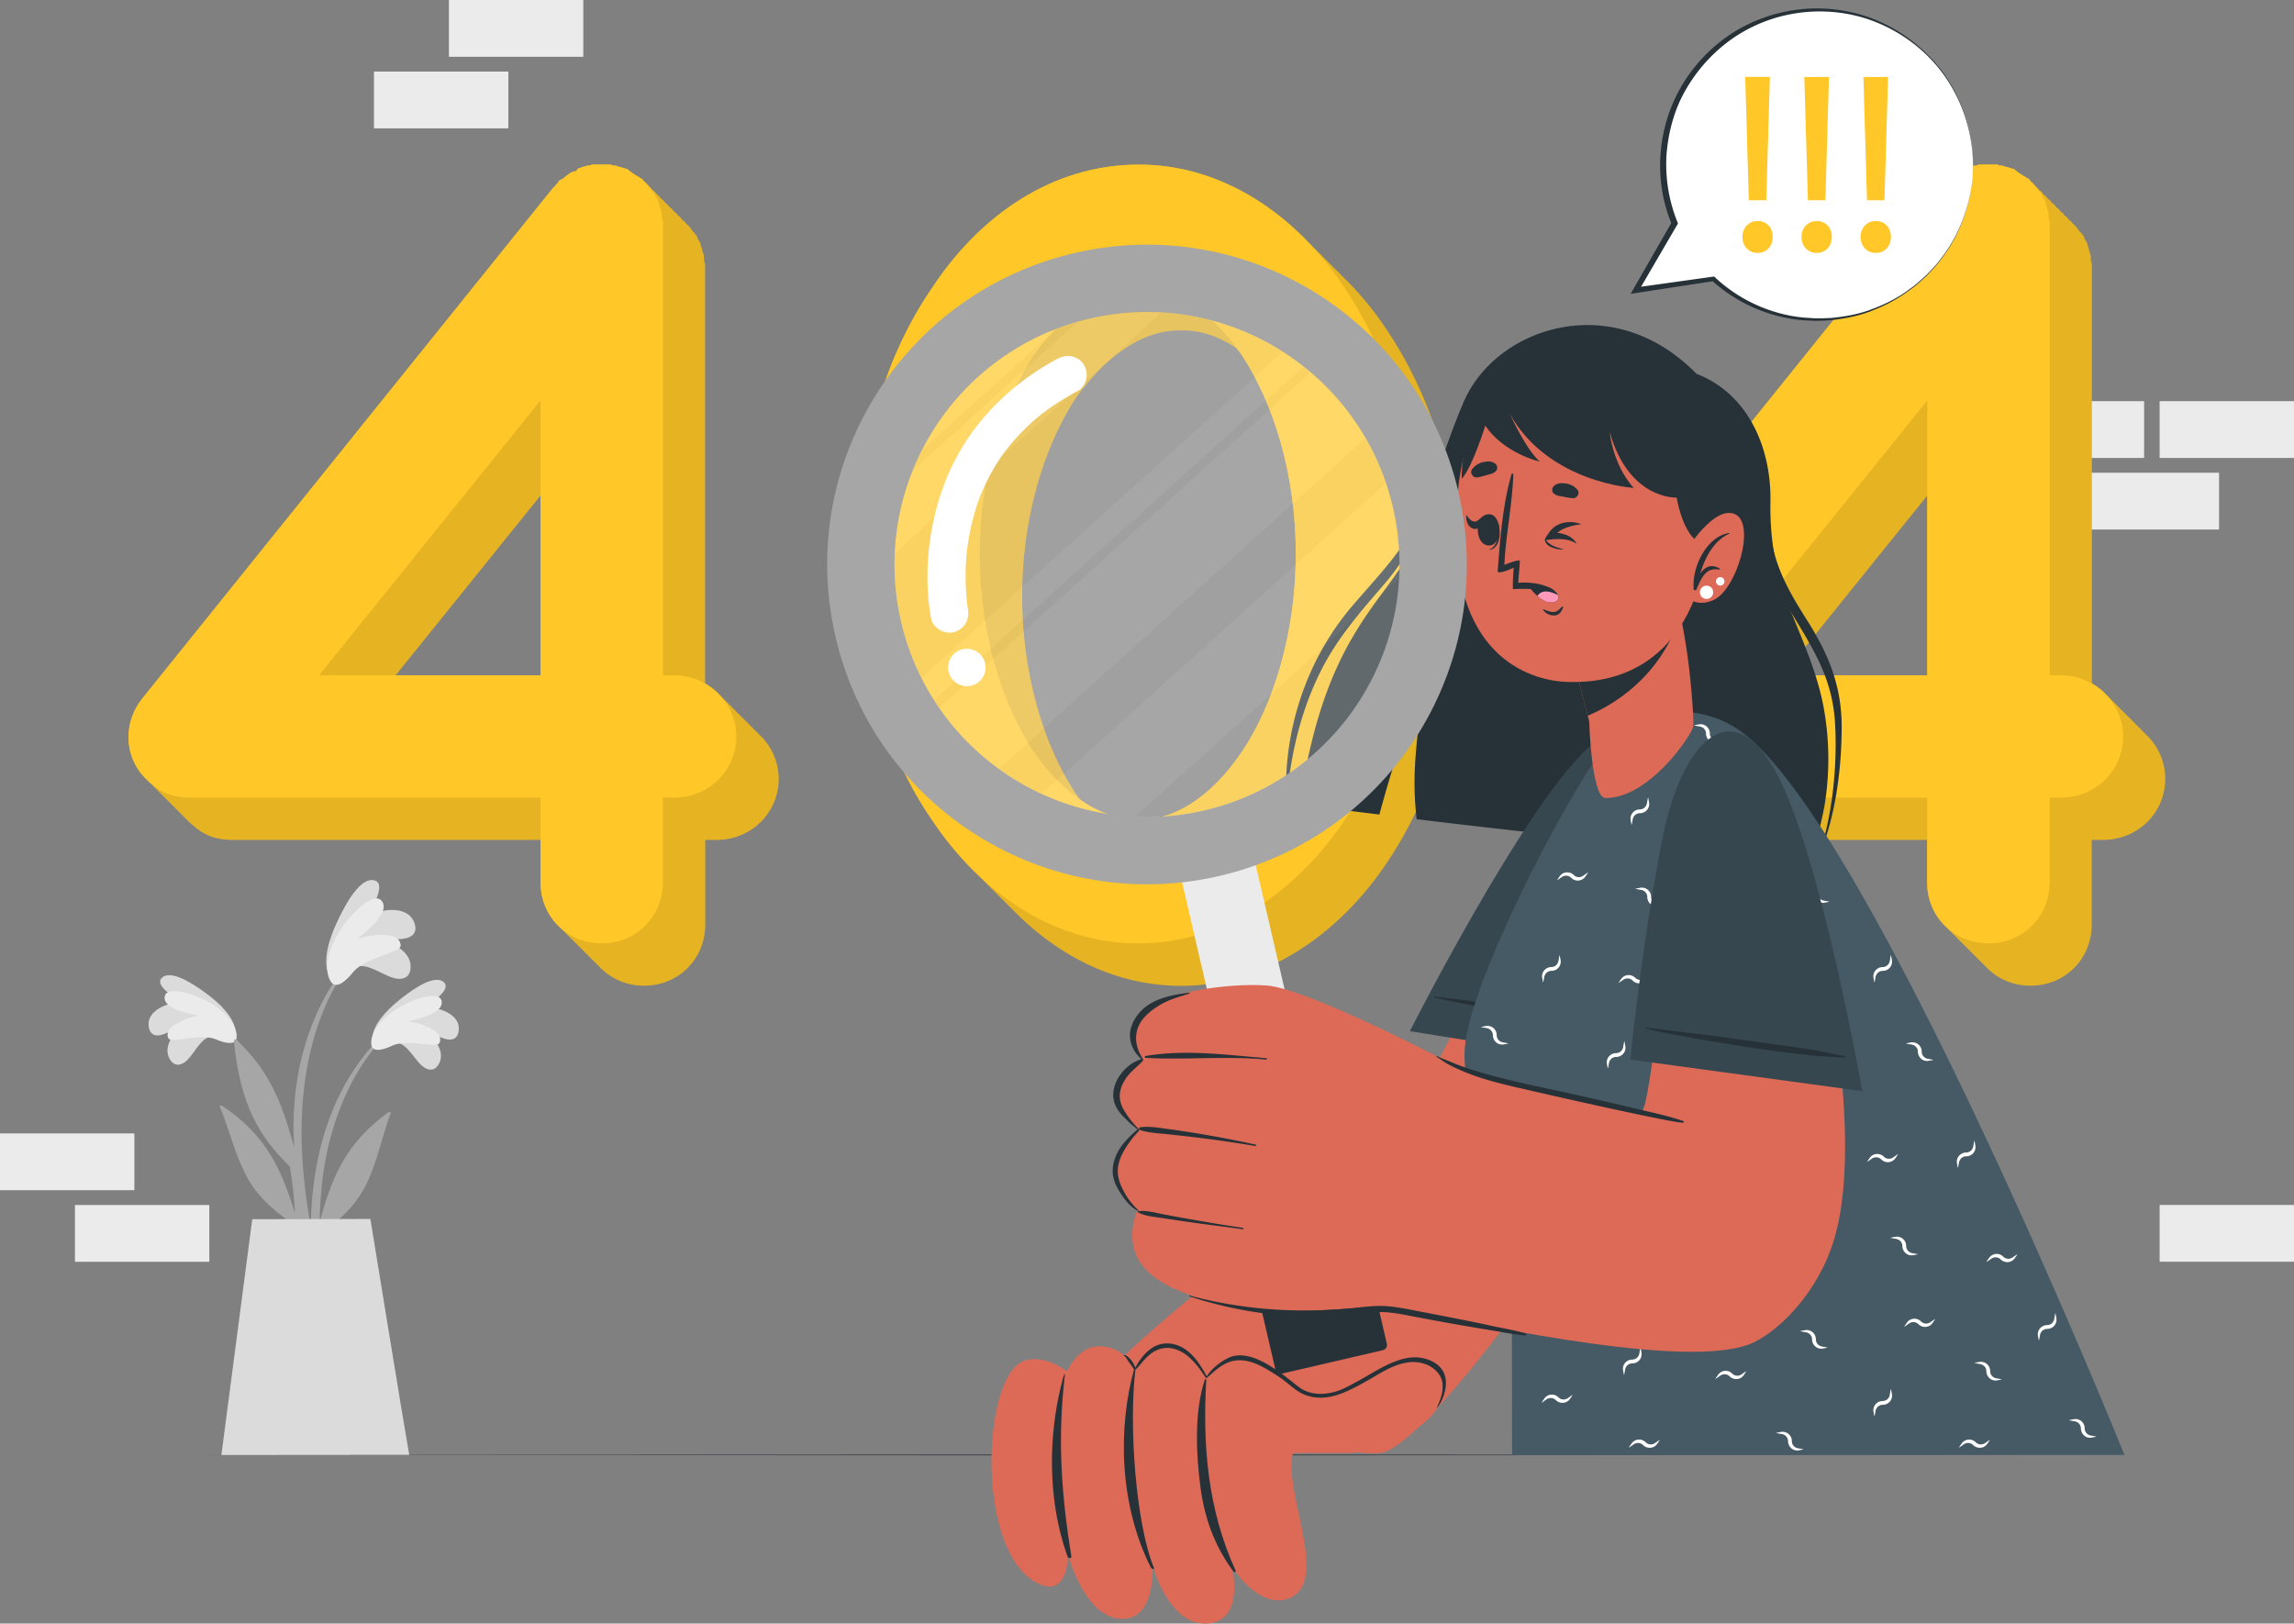 <svg id="_Layer_" data-name="&lt;Layer&gt;" xmlns="http://www.w3.org/2000/svg" viewBox="0 0 2713.64 1920.76"><rect x="0" y="0" width="2713.64" height="1920.76" fill="#808080" stroke="none"/><defs><style>.cls-1{fill:#a6a6a6;}.cls-2{fill:#dbdbdb;}.cls-3{fill:#ebebeb;}.cls-4{fill:#263238;}.cls-5{fill:#ffc727;}.cls-6{opacity:0.1;}.cls-7{fill:#dd6a57;}.cls-8{fill:#37474f;}.cls-9{fill:#455a64;}.cls-10{fill:#fff;}.cls-11{fill:#ff99ba;}.cls-12{opacity:0.3;}</style></defs><title>404</title><path class="cls-1" d="M691,1270.21c-82.12,80.4-95.9,204.78-78.59,313.72.44,2.47,4.27,1.79,4.27-.53,0-24.8-.75-49.37-.68-73.87.45-1.13.83-2.18,1.28-3.3,21.42-15.59,41.13-33.19,53.34-57.32,13.71-27,19.11-57.39,29.6-85.56,1-2.7-1.9-1.91-3.79-.52-50,36.84-65.87,76.49-80.2,129.46.67-27.5,2.77-55,8.69-82.49,10.79-50.28,32.14-100.1,68.26-137.42C694.56,1271,692.47,1268.79,691,1270.21Z" transform="translate(-238.19 -46.11)"/><path class="cls-2" d="M706.48,1279.58c14.12.48,23,23.06,34,29.65,5.82,3.51,11.5,3.29,15.59-2.45,10.91-15.23-4.06-34-18.13-44.52,10.06,4.14,18.41,11.41,29.26,13.47,6.58,1.21,11.69-1.23,13.22-7.91,4.78-20.76-21.26-30-39.12-30.43,8.66-6,33.48-22.39,20.29-30.44-13.36-8.08-42.49,15.32-52,23-14,11.33-30.62,28.26-31.25,46C677.52,1296.65,695.6,1283.92,706.48,1279.58Z" transform="translate(-238.19 -46.11)"/><path class="cls-3" d="M702.39,1283.07c18.06-8.21,52.76,3.6,55.71-3.23,6-13.92-21.75-23.46-36.71-25.31,13.78-3.73,40.19-9.68,39.38-23-1-16.23-40.51-2.27-60.51,13.07-25.2,19.32-25,38-20.87,41.7C685.1,1291.44,699.41,1284.42,702.39,1283.07Z" transform="translate(-238.19 -46.11)"/><path class="cls-1" d="M504,1262.25c85.12,77.22,103.63,201,90.48,310.5-.36,2.49-4.2,2-4.29-.36-1-24.78-1.13-49.37-2.14-73.85-.49-1.11-.9-2.14-1.4-3.24-22-14.76-42.36-31.61-55.49-55.25-14.72-26.43-21.27-56.63-32.82-84.38-1.08-2.66,1.82-2,3.76-.66,51.31,34.91,68.73,73.93,85.07,126.32-1.72-27.45-4.86-54.85-11.82-82.1-12.69-49.83-35.93-98.81-73.44-134.72C500.53,1263.14,502.55,1260.88,504,1262.25Z" transform="translate(-238.19 -46.11)"/><path class="cls-2" d="M489,1272.21c-14.1,1-22.09,23.91-32.84,30.91-5.69,3.73-11.37,3.73-15.67-1.85-11.49-14.8,2.76-34.15,16.42-45.18-9.9,4.52-18,12.1-28.73,14.58-6.53,1.45-11.72-.79-13.51-7.41-5.57-20.56,20.1-30.78,37.94-31.9-8.89-5.68-34.31-21.1-21.44-29.64,13-8.58,43,13.69,52.83,21,14.39,10.79,31.67,27.07,33,44.76C518.54,1288.16,500,1276.13,489,1272.21Z" transform="translate(-238.19 -46.11)"/><path class="cls-3" d="M493.18,1275.53c-18.37-7.52-52.59,5.61-55.8-1.11-6.51-13.67,20.84-24.27,35.73-26.68-13.92-3.21-40.54-8.15-40.23-21.47.37-16.25,40.39-3.81,61,10.76,25.92,18.35,26.46,37,22.44,40.87C510.77,1283.24,496.21,1276.77,493.18,1275.53Z" transform="translate(-238.19 -46.11)"/><path class="cls-1" d="M591.07,1466.18c6.28,40.69,14.07,82.77,26.42,122.09,1.18,3.58,6.5,2.66,6-1.2-5.59-37.63-15.78-74.55-21.37-112.18-5.68-38.06-8.72-76.66-6.54-115.16,3.59-63.4,20.8-130.84,62.17-180.44.91-1.18-1-2.84-2-1.75-82.82,96.57-69.64,215-69.57,225.59-11.72-40-23.81-85.81-68.16-126.52-1.91-1.76-3.41-.92-3.09,2.06,7.94,74.15,28.55,112.87,71.54,152.51C587.68,1442.94,589.2,1454.63,591.07,1466.18Z" transform="translate(-238.19 -46.11)"/><path class="cls-2" d="M658.45,1190.39c14.9-6.61,35.45,12.36,50.19,13.65,7.81.71,13.59-2.37,14.94-10.39,3.66-21.29-21.33-33.25-41.22-37.07,12.53-.77,24.85,2.58,37.15-.75,7.43-2.06,11.5-7.16,9.73-14.86-5.49-24-37.16-20.42-55.91-11.88,5.95-10.61,23.47-40.09,5.74-41.8-17.94-1.66-36.38,37.29-42.36,50.07-8.79,18.78-17.54,44.74-9.27,63.44C637,1222.68,649.35,1200.36,658.45,1190.39Z" transform="translate(-238.19 -46.11)"/><path class="cls-3" d="M656,1196.06c14.61-17.61,56.56-22.81,56.18-31.39-.8-17.45-34.37-13.39-50.83-7.78,12.42-10.81,36.83-30.28,29.29-43.66-9.2-16.35-43.17,18-56.2,44-16.42,32.74-6.87,52-.66,53.77C642.24,1213.45,653.55,1199,656,1196.06Z" transform="translate(-238.19 -46.11)"/><path class="cls-2" d="M536.57,1488.5l-36.52,279.1H722.33c-4.58-24.73-46-279.43-46-279.43Z" transform="translate(-238.19 -46.11)"/><rect class="cls-3" x="2704.22" y="605.39" width="158.95" height="67.17" transform="translate(5329.2 1231.84) rotate(180)"/><rect class="cls-3" x="2792.89" y="520.7" width="158.95" height="67.17" transform="translate(5506.53 1062.46) rotate(180)"/><rect class="cls-3" x="2615.55" y="520.7" width="158.95" height="67.17" transform="translate(5151.86 1062.46) rotate(180)"/><rect class="cls-3" x="326.86" y="1471.68" width="158.95" height="67.17" transform="translate(574.48 2964.42) rotate(180)"/><rect class="cls-3" x="238.19" y="1386.99" width="158.95" height="67.17" transform="translate(397.14 2795.03) rotate(180)"/><rect class="cls-3" x="2792.89" y="1471.61" width="158.95" height="67.17" transform="translate(5506.53 2964.28) rotate(180)"/><rect class="cls-3" x="531.04" width="158.95" height="67.17"/><rect class="cls-3" x="442.38" y="84.69" width="158.95" height="67.17"/><polygon class="cls-4" points="204.05 1721.26 1356.82 1720.76 2509.59 1721.26 1356.82 1721.76 204.05 1721.26"/><path class="cls-5" d="M1135.25,914.17c0-.07,0-.07-.07-.07a57.81,57.81,0,0,0-5-5c0-.06,0-.06-.07-.06a57.69,57.69,0,0,0-4.94-5c0-.07,0-.07-.07-.07a57.81,57.81,0,0,0-5-5c0-.06,0-.06-.07-.06a56.4,56.4,0,0,0-5-4.95c0-.07,0-.07-.06-.07a57.81,57.81,0,0,0-4.95-4.95c0-.06,0-.06-.07-.06a56.4,56.4,0,0,0-4.95-4.95c0-.07,0-.07-.06-.07a57.81,57.81,0,0,0-4.95-5c0-.07,0-.07-.07-.07a57.69,57.69,0,0,0-5-4.94c0-.07,0-.07-.06-.07a57.81,57.81,0,0,0-5-5c0-.07,0-.07-.07-.07a73.47,73.47,0,0,0-17.59-14.11V359.46c0-2.61-1.27-3.95-1.27-6.56,0-3.94,0-5.28-1.33-7.89,0-1.33-1.28-3.94-1.28-5.28-1.33-3.94-1.33-5.28-2.67-7.89a9.83,9.83,0,0,1-2.61-5.28A34.34,34.34,0,0,0,1058,320c-1.34-1.33-2.61-3.94-4-5.28l-5.28-5.28c0-.81-1-1.61-2.14-2.14l-2.61-2.61-.27-.27c0-.8-1-1.6-2.14-2.14l-2.6-2.61-.27-.26c0-.81-1-1.61-2.14-2.14l-2.61-2.61-.27-.27c0-.8-1-1.6-2.14-2.14l-2.6-2.61-.27-.26c0-.81-1-1.61-2.14-2.14l-2.61-2.61-.27-.27c0-.8-1-1.61-2.14-2.14l-2.61-2.61-.26-.27c0-.8-1-1.6-2.14-2.14l-2.61-2.6-.27-.27c0-.8-1-1.61-2.14-2.14l-2.61-2.61-.26-.27c0-.8-1-1.6-2.14-2.14l-2.61-2.6-.27-.27c0-.8-1-1.61-2.14-2.14l-2.87-2.88c0-1.27-2.61-2.61-4-2.61a1.26,1.26,0,0,0-1.27-1.33c-2.68-1.27-4-2.61-6.62-4-1.34-1.34-3.95-2.61-6.55-5.28-1.34,0-4-1.27-5.29-1.27-2.61-1.34-6.62-1.34-7.89-2.68a12.49,12.49,0,0,1-6.62-1.27H938.11c-1.34,1.27-4,1.27-5.29,1.27-3.94,1.34-6.55,1.34-7.89,2.68-2.61,0-3.94,1.27-5.28,3.94-3.95,0-5.22,1.27-7.89,2.61-1.27,1.34-4,2.68-5.29,4s-2.6,2.67-6.55,3.94a17,17,0,0,1-3.94,5.29c-1.34,1.33-1.34,2.6-2.61,2.6l-487,605.47C382.79,902.4,385,943.93,413,969.47a44.07,44.07,0,0,0,5,5,44.72,44.72,0,0,0,5,5,44.07,44.07,0,0,0,5,5,44.81,44.81,0,0,0,5,5,44.81,44.81,0,0,0,5,5,44.81,44.81,0,0,0,5,5,44.81,44.81,0,0,0,5,5,44.07,44.07,0,0,0,5,5,44.72,44.72,0,0,0,5,5,70.39,70.39,0,0,0,10.3,9.5c13.17,11.84,29,15.78,44.74,15.78H877.59v49.89c0,21.8,9,40.92,23.53,54l.21.2c1.53,1.67,3.14,3.28,4.81,4.82.07.06.13.06.13.13a66.2,66.2,0,0,0,4.89,4.88l.2.2c1.53,1.67,3.14,3.28,4.81,4.82.07.06.13.06.13.13a66.2,66.2,0,0,0,4.89,4.88l.2.2c1.53,1.68,3.14,3.28,4.81,4.82.07.07.14.07.14.13a64.19,64.19,0,0,0,4.88,4.88l.2.2c1.54,1.68,3.14,3.28,4.81,4.82.07.07.14.07.14.13a64.19,64.19,0,0,0,4.88,4.88l.2.21q2.31,2.5,4.81,4.81c.07.07.14.07.14.13a72,72,0,0,0,53.7,23.28c40.79,0,72.35-31.63,72.35-72.43v-100h13.18c40.79,0,73.69-31.56,73.69-72.36A71.89,71.89,0,0,0,1135.25,914.17ZM877.59,632.3V845H706.19Z" transform="translate(-238.19 -46.11)"/><path class="cls-6" d="M1135.25,914.17c0-.07,0-.07-.07-.07a57.81,57.81,0,0,0-5-5c0-.06,0-.06-.07-.06a57.69,57.69,0,0,0-4.94-5c0-.07,0-.07-.07-.07a57.81,57.81,0,0,0-5-5c0-.06,0-.06-.07-.06a56.4,56.4,0,0,0-5-4.95c0-.07,0-.07-.06-.07a57.81,57.81,0,0,0-4.95-4.95c0-.06,0-.06-.07-.06a56.4,56.4,0,0,0-4.95-4.95c0-.07,0-.07-.06-.07a57.81,57.81,0,0,0-4.95-5c0-.07,0-.07-.07-.07a57.69,57.69,0,0,0-5-4.94c0-.07,0-.07-.06-.07a57.81,57.81,0,0,0-5-5c0-.07,0-.07-.07-.07a73.47,73.47,0,0,0-17.59-14.11V359.46c0-2.61-1.27-3.95-1.27-6.56,0-3.94,0-5.28-1.33-7.89,0-1.33-1.28-3.94-1.28-5.28-1.33-3.94-1.33-5.28-2.67-7.89a9.83,9.83,0,0,1-2.61-5.28A34.34,34.34,0,0,0,1058,320c-1.34-1.33-2.61-3.94-4-5.28l-5.28-5.28c0-.81-1-1.61-2.14-2.14l-2.61-2.61-.27-.27c0-.8-1-1.6-2.14-2.14l-2.6-2.61-.27-.26c0-.81-1-1.61-2.14-2.14l-2.61-2.61-.27-.27c0-.8-1-1.6-2.14-2.14l-2.6-2.61-.27-.26c0-.81-1-1.61-2.14-2.14l-2.61-2.61-.27-.27c0-.8-1-1.61-2.14-2.14l-2.61-2.61-.26-.27c0-.8-1-1.6-2.14-2.14l-2.61-2.6-.27-.27c0-.8-1-1.61-2.14-2.14l-2.61-2.61-.26-.27c0-.8-1-1.6-2.14-2.14l-2.61-2.6-.27-.27c0-.8-1-1.61-2.14-2.14l-2.87-2.88c0-1.27-2.61-2.61-4-2.61a1.26,1.26,0,0,0-1.27-1.33c-2.68-1.27-4-2.61-6.62-4-1.34-1.34-3.95-2.61-6.55-5.28-1.34,0-4-1.27-5.29-1.27-2.61-1.34-6.62-1.34-7.89-2.68a12.49,12.49,0,0,1-6.62-1.27H938.11c-1.34,1.27-4,1.27-5.29,1.27-3.94,1.34-6.55,1.34-7.89,2.68-2.61,0-3.94,1.27-5.28,3.94-3.95,0-5.22,1.27-7.89,2.61-1.27,1.34-4,2.68-5.29,4s-2.6,2.67-6.55,3.94a17,17,0,0,1-3.94,5.29c-1.34,1.33-1.34,2.6-2.61,2.6l-487,605.47C382.79,902.4,385,943.93,413,969.47a44.07,44.07,0,0,0,5,5,44.72,44.72,0,0,0,5,5,44.07,44.07,0,0,0,5,5,44.81,44.81,0,0,0,5,5,44.81,44.81,0,0,0,5,5,44.81,44.81,0,0,0,5,5,44.81,44.81,0,0,0,5,5,44.07,44.07,0,0,0,5,5,44.72,44.72,0,0,0,5,5,70.39,70.39,0,0,0,10.3,9.5c13.17,11.84,29,15.78,44.74,15.78H877.59v49.89c0,21.8,9,40.92,23.53,54l.21.2c1.53,1.67,3.14,3.28,4.81,4.82.07.06.13.06.13.13a66.2,66.2,0,0,0,4.89,4.88l.2.2c1.53,1.67,3.14,3.28,4.81,4.82.07.06.13.06.13.13a66.2,66.2,0,0,0,4.89,4.88l.2.2c1.53,1.68,3.14,3.28,4.81,4.82.07.07.14.07.14.13a64.19,64.19,0,0,0,4.88,4.88l.2.2c1.54,1.68,3.14,3.28,4.81,4.82.07.07.14.07.14.13a64.19,64.19,0,0,0,4.88,4.88l.2.21q2.31,2.5,4.81,4.81c.07.07.14.07.14.13a72,72,0,0,0,53.7,23.28c40.79,0,72.35-31.63,72.35-72.43v-100h13.18c40.79,0,73.69-31.56,73.69-72.36A71.89,71.89,0,0,0,1135.25,914.17ZM877.59,632.3V845H706.19Z" transform="translate(-238.19 -46.11)"/><path class="cls-5" d="M1109.19,917.38c0,40.8-32.9,72.38-73.71,72.38h-13.15v100c0,40.8-31.59,72.38-72.38,72.38s-72.39-31.58-72.39-72.38v-100H463c-15.8,0-31.59-3.94-44.76-15.79-32.9-25-36.84-69.75-11.84-101.35l487-605.42c1.32,0,1.32-1.32,2.63-2.63a18.3,18.3,0,0,0,4-5.27,14.15,14.15,0,0,0,6.57-4c1.31-1.31,4-2.63,5.27-3.95,2.63-1.31,4-2.63,7.88-2.63,1.32-2.63,2.64-4,5.27-4,1.32-1.31,4-1.31,7.91-2.63,1.32,0,3.94,0,5.25-1.32h22.38c2.64,1.32,3.95,1.32,6.59,1.32,1.3,1.32,5.25,1.32,7.89,2.63,1.32,0,3.95,1.32,5.27,1.32,2.63,2.63,5.25,4,6.57,5.26,2.63,1.32,4,2.64,6.59,3.95a1.29,1.29,0,0,1,1.31,1.32c1.32,0,3.95,1.31,3.95,2.63,2.64,2.63,3.94,3.95,5.26,5.27s2.63,3.94,4,5.26a36.13,36.13,0,0,1,5.27,6.58c0,1.32,1.32,3.95,2.64,5.27,1.31,2.63,1.31,3.94,2.63,7.9,0,1.3,1.3,3.94,1.3,5.26,1.32,2.63,1.32,3.94,1.32,7.89,0,2.64,1.32,4,1.32,6.58V845h13.15C1076.29,845,1109.19,877.89,1109.19,917.38ZM877.56,519.9,615.64,845H877.56Z" transform="translate(-238.19 -46.11)"/><path class="cls-5" d="M1879.1,437.1a372.49,372.49,0,0,0-51.49-62.66,23.59,23.59,0,0,0-2.27-2.21,6,6,0,0,0-.67-.67,26.39,26.39,0,0,0-1.87-1.94c-1.68-1.8-3.48-3.47-5.22-5.21a1.89,1.89,0,0,0-.47-.4l-1.8-1.81a8.46,8.46,0,0,0-.67-.67,26.52,26.52,0,0,0-1.88-1.94c-1.67-1.8-3.47-3.48-5.21-5.21a2.81,2.81,0,0,0-.47-.41l-1.81-1.8a6.9,6.9,0,0,0-.66-.67,26.52,26.52,0,0,0-1.88-1.94c-1.67-1.8-3.47-3.48-5.21-5.22a3.24,3.24,0,0,0-.47-.4l-1.81-1.8a6,6,0,0,0-.67-.67,24.47,24.47,0,0,0-1.87-1.94c-1.67-1.81-3.47-3.48-5.21-5.22a3.24,3.24,0,0,0-.47-.4,14.64,14.64,0,0,0-1.81-1.8,6,6,0,0,0-.67-.67c-52.83-54.5-121.77-90.55-199.08-90.55-104,0-189.51,61.86-244.82,146.05-57.91,84.26-88.14,193.53-89.47,314.57,1.33,119.77,31.56,230.31,89.47,314.57a390.59,390.59,0,0,0,51,61.79c.87.87,1.74,1.68,2.61,2.55a.81.81,0,0,1,.33.33c1.54,1.6,3.14,3.14,4.68,4.68.8.87,1.61,1.67,2.41,2.48s1.74,1.67,2.61,2.54a.81.81,0,0,1,.33.33c1.54,1.61,3.15,3.14,4.68,4.68.81.87,1.61,1.67,2.41,2.48s1.74,1.67,2.61,2.54a.75.75,0,0,1,.33.33c1.54,1.61,3.15,3.15,4.68,4.68.81.87,1.61,1.67,2.41,2.48s1.74,1.67,2.61,2.54a.81.81,0,0,1,.33.33c1.54,1.61,3.15,3.15,4.68,4.68.81.87,1.61,1.68,2.41,2.48s1.74,1.67,2.61,2.54a.81.81,0,0,1,.33.33c1.54,1.61,3.15,3.15,4.69,4.68,52,52,119.1,86.81,196.27,86.81,101.31,0,188.18-63.2,243.48-146.12,56.58-84.26,88.21-194.8,88.21-314.57C1967.31,630.63,1935.68,521.36,1879.1,437.1ZM1707.84,934.5c-38.18,56.57-81.58,81.58-122.38,81.58-22.47,0-46.14-7.55-69.41-23.87-1.87-2.41-3.68-5-5.48-7.56-36.85-55.3-63.2-139.49-63.2-233,0-94.76,26.35-177.68,63.2-234.26,39.52-55.3,84.26-81.58,125-80.31,21.66-.67,44.07,6.42,66.07,21.6,2.07,2.81,4.14,5.61,6.15,8.56,36.85,56.57,63.2,139.49,63.2,234.25C1771,795,1744.69,879.19,1707.84,934.5Z" transform="translate(-238.19 -46.11)"/><path class="cls-6" d="M1879.1,437.1a372.49,372.49,0,0,0-51.49-62.66,23.59,23.59,0,0,0-2.27-2.21,6,6,0,0,0-.67-.67,26.39,26.39,0,0,0-1.87-1.94c-1.68-1.8-3.48-3.47-5.22-5.21a1.89,1.89,0,0,0-.47-.4l-1.8-1.81a8.46,8.46,0,0,0-.67-.67,26.52,26.52,0,0,0-1.88-1.94c-1.67-1.8-3.47-3.48-5.21-5.21a2.81,2.81,0,0,0-.47-.41l-1.81-1.8a6.9,6.9,0,0,0-.66-.67,26.52,26.52,0,0,0-1.88-1.94c-1.67-1.8-3.47-3.48-5.21-5.22a3.24,3.24,0,0,0-.47-.4l-1.81-1.8a6,6,0,0,0-.67-.67,24.47,24.47,0,0,0-1.87-1.94c-1.67-1.81-3.47-3.48-5.21-5.22a3.24,3.24,0,0,0-.47-.4,14.64,14.64,0,0,0-1.81-1.8,6,6,0,0,0-.67-.67c-52.83-54.5-121.77-90.55-199.08-90.55-104,0-189.51,61.86-244.82,146.05-57.91,84.26-88.14,193.53-89.47,314.57,1.33,119.77,31.56,230.31,89.47,314.57a390.59,390.59,0,0,0,51,61.79c.87.87,1.74,1.68,2.61,2.55a.81.81,0,0,1,.33.33c1.54,1.6,3.14,3.14,4.68,4.68.8.87,1.61,1.67,2.41,2.48s1.74,1.67,2.61,2.54a.81.81,0,0,1,.33.33c1.54,1.61,3.15,3.14,4.68,4.68.81.87,1.61,1.67,2.41,2.48s1.74,1.67,2.61,2.54a.75.75,0,0,1,.33.33c1.54,1.61,3.15,3.15,4.68,4.68.81.87,1.61,1.67,2.41,2.48s1.74,1.67,2.61,2.54a.81.81,0,0,1,.33.33c1.54,1.61,3.15,3.15,4.68,4.68.81.87,1.61,1.68,2.41,2.48s1.74,1.67,2.61,2.54a.81.81,0,0,1,.33.33c1.54,1.61,3.15,3.15,4.69,4.68,52,52,119.1,86.81,196.27,86.81,101.31,0,188.18-63.2,243.48-146.12,56.58-84.26,88.21-194.8,88.21-314.57C1967.31,630.63,1935.68,521.36,1879.1,437.1ZM1707.84,934.5c-38.18,56.57-81.58,81.58-122.38,81.58-22.47,0-46.14-7.55-69.41-23.87-1.87-2.41-3.68-5-5.48-7.56-36.85-55.3-63.2-139.49-63.2-233,0-94.76,26.35-177.68,63.2-234.26,39.52-55.3,84.26-81.58,125-80.31,21.66-.67,44.07,6.42,66.07,21.6,2.07,2.81,4.14,5.61,6.15,8.56,36.85,56.57,63.2,139.49,63.2,234.25C1771,795,1744.69,879.19,1707.84,934.5Z" transform="translate(-238.19 -46.11)"/><path class="cls-5" d="M1251.16,701.53c1.31-121.09,31.58-230.33,89.5-314.56,55.27-84.24,140.82-146.1,244.8-146.1,101.35,0,188.2,61.86,243.5,146.1,56.58,84.23,88.17,193.47,88.17,314.56,0,119.76-31.59,230.32-88.17,314.55-55.3,82.93-142.15,146.1-243.5,146.1-104,0-189.53-63.17-244.8-146.1C1282.74,931.85,1252.47,821.29,1251.16,701.53Zm519.87,0c0-94.77-26.32-177.68-63.18-234.28-38.17-55.28-81.59-81.6-122.39-80.28-40.81-1.32-85.56,25-125,80.28-36.85,56.6-63.19,139.51-63.19,234.28,0,93.45,26.34,177.68,63.19,233,39.47,56.59,84.22,81.59,125,81.59s84.22-25,122.39-81.59C1744.71,879.21,1771,795,1771,701.53Z" transform="translate(-238.19 -46.11)"/><path class="cls-5" d="M2775.78,914.17c0-.07,0-.07-.07-.07-1.6-1.74-3.27-3.41-4.94-5,0-.06,0-.06-.07-.06-1.61-1.74-3.28-3.41-4.95-5,0-.07,0-.07-.07-.07-1.6-1.74-3.27-3.41-4.95-5,0-.06,0-.06-.06-.06-1.61-1.74-3.28-3.41-5-4.95,0-.07,0-.07-.07-.07-1.6-1.74-3.27-3.41-5-4.95,0-.06,0-.06-.06-.06-1.61-1.74-3.28-3.42-4.95-4.95,0-.07,0-.07-.07-.07-1.6-1.74-3.27-3.41-4.95-5,0-.07,0-.07-.06-.07-1.61-1.73-3.28-3.41-5-4.94,0-.07,0-.07-.07-.07-1.6-1.74-3.28-3.41-5-5,0-.07,0-.07-.07-.07a72.33,72.33,0,0,0-17.65-14.11V359.46c0-2.61-1.27-3.95-1.27-6.56,0-3.94,0-5.28-1.34-7.89,0-1.33-1.27-3.94-1.27-5.28-1.34-3.94-1.34-5.28-2.67-7.89-1.27-1.34-2.61-3.95-2.61-5.28a32.45,32.45,0,0,0-5.28-6.56c-1.34-1.33-2.61-3.94-3.95-5.28l-5.28-5.28c0-.81-1-1.61-2.14-2.14l-2.61-2.61-.27-.27c0-.8-1-1.6-2.14-2.14l-2.61-2.61-.26-.26c0-.81-1-1.61-2.14-2.14l-2.61-2.61-.27-.27c0-.8-1-1.6-2.14-2.14l-2.61-2.61-.26-.26c0-.81-1-1.61-2.14-2.14l-2.61-2.61-.27-.27c0-.8-1-1.61-2.14-2.14l-2.61-2.61-.27-.27c0-.8-1-1.6-2.13-2.14l-2.61-2.6-.27-.27c0-.8-1-1.61-2.14-2.14l-2.61-2.61-.27-.27c0-.8-1-1.6-2.14-2.14-.66-.67-1.53-1.53-2.6-2.6l-.27-.27c0-.8-1-1.61-2.14-2.14l-2.88-2.88c0-1.27-2.61-2.61-3.94-2.61a1.31,1.31,0,0,0-1.34-1.33c-2.61-1.27-3.95-2.61-6.55-4-1.34-1.34-4-2.61-6.56-5.28-1.33,0-3.94-1.27-5.28-1.27-2.61-1.34-6.55-1.34-7.89-2.68-2.68,0-4,0-6.62-1.27h-22.34c-1.33,1.27-3.94,1.27-5.28,1.27-3.95,1.34-6.55,1.34-7.89,2.68-2.61,0-4,1.27-5.28,3.94-3.88,0-5.22,1.27-7.9,2.61-1.27,1.34-3.94,2.68-5.21,4a14,14,0,0,1-6.62,3.94,18,18,0,0,1-3.95,5.29c-1.33,1.33-1.33,2.6-2.61,2.6l-487,605.47c-23.61,29.76-21.4,71.29,6.55,96.83a44.81,44.81,0,0,0,5,5,7117.11,7117.11,0,0,1,10,10,44,44,0,0,0,5,5,44.81,44.81,0,0,0,5,5,44,44,0,0,0,5,5,3556.78,3556.78,0,0,1,10,10,44.81,44.81,0,0,0,5,5,70.39,70.39,0,0,0,10.3,9.5c13.17,11.84,28.95,15.78,44.74,15.78h364.45v49.89c0,21.73,9,40.92,23.54,54,.07.07.14.07.14.13a66.23,66.23,0,0,0,4.88,4.89l.2.2q2.31,2.51,4.81,4.81c.07.07.14.07.14.14a68.08,68.08,0,0,0,4.88,4.88l.2.2q2.31,2.51,4.81,4.81c.07.07.14.07.14.14a68.08,68.08,0,0,0,4.88,4.88l.2.2c1.54,1.67,3.14,3.28,4.81,4.81.07.07.14.07.14.14a68.08,68.08,0,0,0,4.88,4.88l.2.2c1.54,1.67,3.14,3.28,4.82,4.81.06.07.13.07.13.14a68.08,68.08,0,0,0,4.88,4.88l.2.2c13.11,14.38,32,23.21,53.63,23.21,40.8,0,72.36-31.63,72.36-72.43v-100h13.17c40.86,0,73.77-31.56,73.77-72.36A71.9,71.9,0,0,0,2775.78,914.17ZM2518.05,632.3V845H2346.66Z" transform="translate(-238.19 -46.11)"/><path class="cls-6" d="M2775.78,914.17c0-.07,0-.07-.07-.07-1.6-1.74-3.27-3.41-4.94-5,0-.06,0-.06-.07-.06-1.61-1.74-3.28-3.41-4.95-5,0-.07,0-.07-.07-.07-1.6-1.74-3.27-3.41-4.95-5,0-.06,0-.06-.06-.06-1.61-1.74-3.28-3.41-5-4.95,0-.07,0-.07-.07-.07-1.6-1.74-3.27-3.41-5-4.95,0-.06,0-.06-.06-.06-1.61-1.74-3.28-3.42-4.95-4.95,0-.07,0-.07-.07-.07-1.6-1.74-3.27-3.41-4.95-5,0-.07,0-.07-.06-.07-1.61-1.73-3.28-3.41-5-4.94,0-.07,0-.07-.07-.07-1.6-1.74-3.28-3.41-5-5,0-.07,0-.07-.07-.07a72.33,72.33,0,0,0-17.65-14.11V359.46c0-2.61-1.27-3.95-1.27-6.56,0-3.94,0-5.28-1.34-7.89,0-1.33-1.27-3.94-1.27-5.28-1.34-3.94-1.34-5.28-2.67-7.89-1.27-1.34-2.61-3.95-2.61-5.28a32.45,32.45,0,0,0-5.28-6.56c-1.34-1.33-2.61-3.94-3.95-5.28l-5.28-5.28c0-.81-1-1.61-2.14-2.14l-2.61-2.61-.27-.27c0-.8-1-1.6-2.14-2.14l-2.61-2.61-.26-.26c0-.81-1-1.61-2.14-2.14l-2.61-2.61-.27-.27c0-.8-1-1.6-2.14-2.14l-2.61-2.61-.26-.26c0-.81-1-1.61-2.14-2.14l-2.61-2.61-.27-.27c0-.8-1-1.61-2.14-2.14l-2.61-2.61-.27-.27c0-.8-1-1.6-2.13-2.14l-2.61-2.6-.27-.27c0-.8-1-1.61-2.14-2.14l-2.61-2.61-.27-.27c0-.8-1-1.6-2.14-2.14-.66-.67-1.53-1.53-2.6-2.6l-.27-.27c0-.8-1-1.61-2.14-2.14l-2.88-2.88c0-1.27-2.61-2.61-3.94-2.61a1.31,1.31,0,0,0-1.34-1.33c-2.61-1.27-3.95-2.61-6.55-4-1.34-1.34-4-2.61-6.56-5.28-1.33,0-3.94-1.27-5.28-1.27-2.61-1.34-6.55-1.34-7.89-2.68-2.68,0-4,0-6.62-1.27h-22.34c-1.33,1.27-3.94,1.27-5.28,1.27-3.95,1.34-6.55,1.34-7.89,2.68-2.61,0-4,1.27-5.28,3.94-3.88,0-5.22,1.27-7.9,2.61-1.27,1.34-3.94,2.68-5.21,4a14,14,0,0,1-6.62,3.94,18,18,0,0,1-3.95,5.29c-1.33,1.33-1.33,2.6-2.61,2.6l-487,605.47c-23.61,29.76-21.4,71.29,6.55,96.83a44.81,44.81,0,0,0,5,5,7117.11,7117.11,0,0,1,10,10,44,44,0,0,0,5,5,44.81,44.81,0,0,0,5,5,44,44,0,0,0,5,5,3556.78,3556.78,0,0,1,10,10,44.81,44.81,0,0,0,5,5,70.39,70.39,0,0,0,10.3,9.5c13.17,11.84,28.95,15.78,44.74,15.78h364.45v49.89c0,21.73,9,40.92,23.54,54,.07.07.14.07.14.13a66.23,66.23,0,0,0,4.88,4.89l.2.2q2.31,2.51,4.81,4.81c.07.07.14.07.14.14a68.08,68.08,0,0,0,4.88,4.88l.2.2q2.31,2.51,4.81,4.81c.07.07.14.07.14.14a68.08,68.08,0,0,0,4.88,4.88l.2.2c1.54,1.67,3.14,3.28,4.81,4.81.07.07.14.07.14.14a68.08,68.08,0,0,0,4.88,4.88l.2.2c1.54,1.67,3.14,3.28,4.82,4.81.06.07.13.07.13.14a68.08,68.08,0,0,0,4.88,4.88l.2.2c13.11,14.38,32,23.21,53.63,23.21,40.8,0,72.36-31.63,72.36-72.43v-100h13.17c40.86,0,73.77-31.56,73.77-72.36A71.9,71.9,0,0,0,2775.78,914.17ZM2518.05,632.3V845H2346.66Z" transform="translate(-238.19 -46.11)"/><path class="cls-5" d="M2749.67,917.38c0,40.8-32.9,72.38-73.71,72.38h-13.17v100c0,40.8-31.59,72.38-72.36,72.38S2518,1130.6,2518,1089.8v-100h-414.6c-15.81,0-31.59-3.94-44.76-15.79-32.91-25-36.86-69.75-11.83-101.35l487-605.42c1.32,0,1.32-1.32,2.64-2.63a18.47,18.47,0,0,0,4-5.27,14.13,14.13,0,0,0,6.59-4c1.31-1.31,4-2.63,5.27-3.95,2.63-1.31,3.95-2.63,7.87-2.63,1.32-2.63,2.63-4,5.27-4,1.32-1.31,3.95-1.31,7.9-2.63,1.32,0,3.95,0,5.27-1.32h22.36c2.64,1.32,4,1.32,6.59,1.32,1.32,1.32,5.27,1.32,7.91,2.63,1.31,0,4,1.32,5.27,1.32,2.63,2.63,5.23,4,6.55,5.26,2.64,1.32,3.95,2.64,6.59,3.95a1.29,1.29,0,0,1,1.32,1.32c1.31,0,4,1.31,4,2.63l5.27,5.27c1.31,1.31,2.63,3.94,3.95,5.26a36.58,36.58,0,0,1,5.27,6.58c0,1.32,1.32,3.95,2.63,5.27,1.32,2.63,1.32,3.94,2.64,7.9,0,1.3,1.28,3.94,1.28,5.26,1.32,2.63,1.32,3.94,1.32,7.89,0,2.64,1.32,4,1.32,6.58V845H2676C2716.77,845,2749.67,877.89,2749.67,917.38ZM2518,519.9,2256.1,845H2518Z" transform="translate(-238.19 -46.11)"/><path class="cls-4" d="M1776.68,991.41c-.36,2.86,1.17,5.94,3.91,6.55,6.35,1,14,2,22.55,3.19,25.37-55.11,51.3-98.5,44-81.36-10.58,24.8-20,60.91-21.82,84.39,10,1.32,33,4.14,44.59,5.55,26.52-98.33,55.73-170.58,52.29-147.88-13.88,91.51-11.43,121.42-8.27,153.4,107.64,13.07,249,28.55,351.42,37.4,16.77-54.21,32.45-113.06,33.88-108.77,11.21,32.12,11,77.51,8.19,112.29,32.64,2.57,58.79,4,74.8,4,0,0,11.76-45.75,14.22-60.9a339,339,0,0,0-1.1-116.79c-7.41-39.36-23.15-74.78-37.83-111a3.31,3.31,0,0,0-.37-.8c0-.11-.06-.15-.12-.3-10-25-17-48.83-20.88-73.76a1.88,1.88,0,0,1-.12-.57,334.7,334.7,0,0,1-3.52-55.76c1.3-68.33-29.28-129.7-87.47-151.93-99.32-101.51-235.76-54.91-274.29,30.9l-.12.32c-15.07,38.46-30,88.72-43.07,127.44a.16.16,0,0,1-.08.22c.06.15,0,.26-.15.43l0,.11c-6.38,18.44-12.2,34.09-17.48,44.57C1874.94,761.24,1806.14,796.87,1776.68,991.41Z" transform="translate(-238.19 -46.11)"/><path class="cls-4" d="M2269.41,509c37.28,24.67,58.49,58.33,60.14,108.39,1,29.18.24,57.54,8.2,85.59,8.2,28.95,23.12,53.28,38.52,77.62,24.46,38.67,40.54,76.57,40.5,125.59-.05,49.78-7.48,108-27.22,153a.2.2,0,1,1-.36-.17c16.83-45.88,22.95-110.63,19.52-160.21-3.76-54.46-29.25-90.38-54.78-133.4-20.28-34.18-31.84-71.17-33.08-113-.73-24.74,1.89-50.24-5.28-74-8.56-28.37-29-47.5-49.39-64.63C2263.4,511.45,2266.57,507.09,2269.41,509Z" transform="translate(-238.19 -46.11)"/><path class="cls-4" d="M1837.25,763.69c31.12-36.56,62.88-67.34,83.37-114,18.67-42.52,31.23-88,50.16-130.42a.53.53,0,1,1,1,.4c-30.08,75.63-41.53,153.31-94,215-28.53,33.49-56.82,64.4-77.34,105.56-21.56,43.25-33.26,89-38.78,137.9-.19,1.71-2.23,1.46-2.23-.18C1759.47,898.18,1788.37,821.09,1837.25,763.69Z" transform="translate(-238.19 -46.11)"/><path class="cls-7" d="M1535.17,1694.94s289.55,78.54,337.45,69.88,209.59-226,245.52-305,95.47-471.6,83.87-514.8-71.4-43.85-122,67.58-170.13,356.28-191.42,376.24S1511.65,1674.31,1535.17,1694.94Z" transform="translate(-238.19 -46.11)"/><path class="cls-7" d="M1847.47,1739c-44.42-23.27-98.52-79.59-135.33-85.48-33.23-5.32-46.06,22-46.06,22s-16.95-37.62-51.23-37.46c-17.64.08-33,28.33-33,28.33s-14.9-29.55-45.38-27.53c-24.28,1.61-36,29.68-36,29.68s-27.51-21.69-51.73-12.12c-49.09,19.42-57.3,228.17,18.32,263.44,35.25,16.44,34.49-34.66,34.49-34.66s18.84,73.21,61.83,76,38-63.53,38-63.53,18.88,70.79,63.74,69.18c46.71-1.66,30.35-67.15,30.35-67.15s29.64,47.65,63.7,38.56c56.26-15-4.18-128,8.5-173.43h70.66Z" transform="translate(-238.19 -46.11)"/><path class="cls-7" d="M1783.36,1694.61c44,18.36,94.2-51.1,139.46-34.93,58.67,21,4.4,93.38-84.54,105.14h-70.66Z" transform="translate(-238.19 -46.11)"/><path class="cls-4" d="M1497.91,1672.7a.55.55,0,0,0-1.07-.25c-19.43,68-19.93,148.67,4.37,215.54.79,2.19,4.7,1.85,4.29-.73C1493.63,1813.55,1489,1747.18,1497.91,1672.7Z" transform="translate(-238.19 -46.11)"/><path class="cls-4" d="M1581.44,1665.35c.1-.8-1.24-1-1.47-.14-19.64,70.18-17.71,161.06,19.37,234.84,1.27,2.53,5,3.52,3.71.5C1582.11,1849.62,1573.06,1732.36,1581.44,1665.35Z" transform="translate(-238.19 -46.11)"/><path class="cls-4" d="M1699.81,1904.22c-32.83-72.12-39.23-147.5-34.68-225.87.06-1-1.39-1-1.67-.16-12.67,37.73-10.37,88-5.27,126.94,4.89,37.31,16.8,70,39.09,100.24C1698.15,1906.54,1700.51,1905.76,1699.81,1904.22Z" transform="translate(-238.19 -46.11)"/><path class="cls-4" d="M1926.27,1654.17c-28.78-9.59-58.39,13.45-82.64,26.31-8,4.22-15.83,9-24.43,11.6-19.18,5.92-33.43,2.18-41.75-3.16-13.44-8.63-55.45-50.48-85.72-36.58-9.45,4.34-20.57,13.14-26,22-9.25-16.78-21-35.1-41.56-38.47a32.52,32.52,0,0,0-25.66,6.66,53.29,53.29,0,0,0-10.1,10.25c-2.65,3.51-5.39,7.33-7,11.49,0-.13-.09-.27-.15-.4-.2-.44-.4-.87-.61-1.3-.42-.85-.84-1.71-1.27-2.56a27.37,27.37,0,0,0-3.25-5,30.66,30.66,0,0,0-3.87-3.94,6.39,6.39,0,0,0-4.43-1.76.47.47,0,0,0-.1.93c1.49.52,2.39,1.9,3.23,3.16,1,1.45,1.86,3,2.87,4.38s2,2.77,3,4.17q.78,1.1,1.5,2.25c.22.36.43.74.66,1.09a9.51,9.51,0,0,0,1,1c.47.57,1.13.27,1.45-.24.07,0,.13.06.19,0,3.28-2.53,5.61-6,8.34-9.09a66.4,66.4,0,0,1,10-9.66c7.12-5.25,15.84-7.77,24.63-6,18.37,3.63,30,19.93,39.83,34.5.07.11.18.12.26.18h0c-.28.49.36.88.75.55,10.09-8.8,19.7-18.74,33.61-20.77,15-2.2,29.24,5,41.66,12.55a185.57,185.57,0,0,1,17.94,12.13c5.1,4,10,8.38,15.42,11.83,23.34,14.7,48.91,3.31,55.29.59,12.72-5.44,24.56-12.31,36.46-19.31,12.08-7.12,24.87-14.16,39-15.8,12.62-1.46,26.71,2.56,34.69,13,4.33,5.65,10,16.21-1.52,40.25-.1.21.17.47.33.31C1944.36,1705.26,1963.44,1666.56,1926.27,1654.17Z" transform="translate(-238.19 -46.11)"/><path class="cls-8" d="M2179.44,1309.74,1906,1266.06s130.64-258.69,209.07-333.73c77.42-74.05,115.15,1.81,103.74,116.23C2206.16,1175.41,2179.44,1309.74,2179.44,1309.74Z" transform="translate(-238.19 -46.11)"/><path class="cls-4" d="M2170.53,1258.82c-7.66-1.81-15.52-3-23.22-4.65-7.48-1.64-15-2.82-22.62-4-15.43-2.41-30.91-4.55-46.38-6.67-30.49-4.18-61-8.82-91.58-12.17-17.39-1.9-34.71-4.53-52.14-6.16-.53-.05-.6.8-.1.92,30.31,7.12,61.22,12.35,91.94,17.36,30.41,5,61,9.66,91.59,13,8.58.93,17.19,2,25.81,2.45,8.81.43,17.72,1.25,26.53,1.39A.76.76,0,0,0,2170.53,1258.82Z" transform="translate(-238.19 -46.11)"/><path class="cls-9" d="M2026.92,1767.37h724.35s-301-747.1-454-856.22c-45.94-32.76-119.11-36.39-168.46,29.39-40.46,53.92-152.75,268.59-157.88,345.8-4.9,77.39,55.46,153.44,55.46,153.44Z" transform="translate(-238.19 -46.11)"/><path class="cls-10" d="M2267,1261.11c1.82-.51,3.63-.73,5.45-1.1a10.9,10.9,0,0,1,13.23,10.6,8.52,8.52,0,0,0,3.9,7.33,9.92,9.92,0,0,0,4.49,1.51c1.82.37,3.64.59,5.45,1.1-1.81.51-3.63.73-5.45,1.11a10.68,10.68,0,0,1-6.08-.59,11.22,11.22,0,0,1-6.81-10.37,8.43,8.43,0,0,0-4.14-7.11,10.65,10.65,0,0,0-4.59-1.38C2270.58,1261.83,2268.77,1261.62,2267,1261.11Z" transform="translate(-238.19 -46.11)"/><path class="cls-10" d="M1990,1261.11c1.82-.51,3.63-.73,5.45-1.1a10.9,10.9,0,0,1,13.23,10.6,8.52,8.52,0,0,0,3.9,7.33,10,10,0,0,0,4.49,1.51c1.82.37,3.64.59,5.46,1.1-1.82.51-3.64.73-5.46,1.11a10.68,10.68,0,0,1-6.08-.59,11.22,11.22,0,0,1-6.81-10.37,8.43,8.43,0,0,0-4.14-7.11,10.65,10.65,0,0,0-4.59-1.38C1993.58,1261.83,1991.77,1261.62,1990,1261.11Z" transform="translate(-238.19 -46.11)"/><path class="cls-10" d="M2367.54,1620.92c1.82-.51,3.64-.72,5.45-1.1a10.91,10.91,0,0,1,13.23,10.61,8.52,8.52,0,0,0,3.9,7.32,10,10,0,0,0,4.49,1.51c1.82.38,3.64.6,5.46,1.11-1.82.51-3.64.73-5.46,1.1a10.56,10.56,0,0,1-6.07-.59,11.21,11.21,0,0,1-6.82-10.37,8.4,8.4,0,0,0-4.14-7.1A10.52,10.52,0,0,0,2373,1622C2371.18,1621.65,2369.36,1621.43,2367.54,1620.92Z" transform="translate(-238.19 -46.11)"/><path class="cls-10" d="M2492.75,1280.55c1.81-.5,3.63-.72,5.45-1.09a10.9,10.9,0,0,1,13.23,10.6,8.5,8.5,0,0,0,3.9,7.32,9.8,9.8,0,0,0,4.49,1.51c1.82.38,3.63.6,5.45,1.11-1.82.51-3.63.73-5.45,1.1a10.67,10.67,0,0,1-6.08-.58,11.23,11.23,0,0,1-6.81-10.38,8.4,8.4,0,0,0-4.14-7.1,10.56,10.56,0,0,0-4.59-1.39C2496.38,1281.28,2494.56,1281.06,2492.75,1280.55Z" transform="translate(-238.19 -46.11)"/><path class="cls-10" d="M2172.65,1097.56c1.82-.51,3.63-.73,5.45-1.1a10.9,10.9,0,0,1,13.23,10.6,8.49,8.49,0,0,0,3.9,7.32,10,10,0,0,0,4.49,1.52c1.82.37,3.64.59,5.45,1.1-1.81.51-3.63.73-5.45,1.1a10.67,10.67,0,0,1-6.08-.58,11.23,11.23,0,0,1-6.81-10.38,8.4,8.4,0,0,0-4.14-7.1,10.66,10.66,0,0,0-4.59-1.39C2176.28,1098.28,2174.47,1098.06,2172.65,1097.56Z" transform="translate(-238.19 -46.11)"/><path class="cls-10" d="M2369.68,1093.43c1.81-.51,3.63-.73,5.45-1.1a10.91,10.91,0,0,1,13.23,10.61,8.52,8.52,0,0,0,3.9,7.32,9.92,9.92,0,0,0,4.49,1.51c1.82.38,3.63.59,5.45,1.1-1.82.52-3.63.73-5.45,1.11a10.67,10.67,0,0,1-6.08-.59,11.22,11.22,0,0,1-6.81-10.37,8.43,8.43,0,0,0-4.14-7.11,10.7,10.7,0,0,0-4.59-1.38C2373.31,1094.16,2371.49,1093.94,2369.68,1093.43Z" transform="translate(-238.19 -46.11)"/><path class="cls-10" d="M2242.14,904.27c1.81-.51,3.63-.73,5.45-1.1a10.88,10.88,0,0,1,13.22,10.6,8.57,8.57,0,0,0,3.9,7.33,10,10,0,0,0,4.5,1.51c1.82.37,3.63.59,5.45,1.1-1.82.51-3.63.73-5.45,1.1a10.67,10.67,0,0,1-6.08-.58,11.22,11.22,0,0,1-6.81-10.38,8.43,8.43,0,0,0-4.14-7.1,10.74,10.74,0,0,0-4.59-1.39C2245.77,905,2244,904.77,2242.14,904.27Z" transform="translate(-238.19 -46.11)"/><path class="cls-10" d="M2124.28,1411.66c1.82-.51,3.64-.73,5.46-1.1a10.88,10.88,0,0,1,13.22,10.6,8.54,8.54,0,0,0,3.9,7.32,9.89,9.89,0,0,0,4.5,1.52c1.81.37,3.63.59,5.45,1.1-1.82.51-3.64.73-5.45,1.1a10.66,10.66,0,0,1-6.08-.58,11.23,11.23,0,0,1-6.82-10.38,8.4,8.4,0,0,0-4.13-7.1,10.74,10.74,0,0,0-4.59-1.39C2127.92,1412.38,2126.1,1412.16,2124.28,1411.66Z" transform="translate(-238.19 -46.11)"/><path class="cls-10" d="M2339.15,1741.34c1.82-.51,3.63-.73,5.45-1.1a10.9,10.9,0,0,1,13.23,10.6,8.52,8.52,0,0,0,3.9,7.33,10,10,0,0,0,4.49,1.51c1.82.37,3.64.59,5.45,1.1-1.81.51-3.63.73-5.45,1.11a10.77,10.77,0,0,1-6.08-.59,11.23,11.23,0,0,1-6.81-10.38,8.41,8.41,0,0,0-4.14-7.1,10.66,10.66,0,0,0-4.59-1.39C2342.78,1742.06,2341,1741.84,2339.15,1741.34Z" transform="translate(-238.19 -46.11)"/><path class="cls-10" d="M2233.35,1564.19c1.82-.51,3.64-.73,5.46-1.1A10.9,10.9,0,0,1,2252,1573.7a8.56,8.56,0,0,0,3.9,7.32,10,10,0,0,0,4.5,1.51c1.82.38,3.63.59,5.45,1.11-1.82.51-3.63.72-5.45,1.1a10.67,10.67,0,0,1-6.08-.59,11.19,11.19,0,0,1-6.81-10.37,8.45,8.45,0,0,0-4.14-7.11,10.74,10.74,0,0,0-4.59-1.38C2237,1564.92,2235.17,1564.7,2233.35,1564.19Z" transform="translate(-238.19 -46.11)"/><path class="cls-10" d="M2037.65,1596.38c1.82-.51,3.63-.73,5.45-1.1a10.9,10.9,0,0,1,13.23,10.6,8.52,8.52,0,0,0,3.9,7.33,10,10,0,0,0,4.49,1.51c1.82.37,3.64.59,5.45,1.1-1.81.51-3.63.73-5.45,1.11a10.68,10.68,0,0,1-6.08-.59,11.22,11.22,0,0,1-6.81-10.37,8.43,8.43,0,0,0-4.14-7.11,10.65,10.65,0,0,0-4.59-1.38C2041.28,1597.1,2039.47,1596.89,2037.65,1596.38Z" transform="translate(-238.19 -46.11)"/><path class="cls-10" d="M2323.44,1416c1.82-.51,3.64-.73,5.46-1.1a10.88,10.88,0,0,1,13.22,10.6,8.54,8.54,0,0,0,3.9,7.32,10,10,0,0,0,4.5,1.52c1.82.37,3.63.59,5.45,1.1-1.82.51-3.63.73-5.45,1.1a10.67,10.67,0,0,1-6.08-.58,11.22,11.22,0,0,1-6.81-10.38,8.42,8.42,0,0,0-4.14-7.1,10.74,10.74,0,0,0-4.59-1.39C2327.08,1416.72,2325.26,1416.5,2323.44,1416Z" transform="translate(-238.19 -46.11)"/><path class="cls-10" d="M2573.72,1658.54c1.82-.5,3.64-.72,5.46-1.09a10.88,10.88,0,0,1,13.22,10.6,8.54,8.54,0,0,0,3.9,7.32,10,10,0,0,0,4.5,1.52c1.82.37,3.63.59,5.45,1.1-1.82.51-3.63.73-5.45,1.1a10.67,10.67,0,0,1-6.08-.58,11.2,11.2,0,0,1-6.81-10.38,8.42,8.42,0,0,0-4.14-7.1,10.74,10.74,0,0,0-4.59-1.39C2577.36,1659.27,2575.54,1659.05,2573.72,1658.54Z" transform="translate(-238.19 -46.11)"/><path class="cls-10" d="M2474.37,1510.48c1.82-.51,3.64-.73,5.45-1.1a10.91,10.91,0,0,1,13.23,10.61,8.56,8.56,0,0,0,3.9,7.32,10,10,0,0,0,4.5,1.51c1.81.38,3.63.59,5.45,1.1-1.82.52-3.64.73-5.45,1.11a10.67,10.67,0,0,1-6.08-.59,11.21,11.21,0,0,1-6.82-10.37,8.38,8.38,0,0,0-4.14-7.1,10.52,10.52,0,0,0-4.59-1.39C2478,1511.21,2476.19,1511,2474.37,1510.48Z" transform="translate(-238.19 -46.11)"/><path class="cls-10" d="M2685.55,1726.27c1.82-.51,3.64-.73,5.46-1.1a10.88,10.88,0,0,1,13.22,10.6,8.57,8.57,0,0,0,3.9,7.33,10,10,0,0,0,4.5,1.51c1.82.37,3.63.59,5.45,1.1-1.82.51-3.63.73-5.45,1.11a10.67,10.67,0,0,1-6.08-.59,11.21,11.21,0,0,1-6.81-10.38,8.45,8.45,0,0,0-4.14-7.1,10.74,10.74,0,0,0-4.59-1.38C2689.19,1727,2687.37,1726.78,2685.55,1726.27Z" transform="translate(-238.19 -46.11)"/><path class="cls-10" d="M2189.52,1199.76c-.93,1.64-2.06,3.08-3.08,4.63a10.89,10.89,0,0,1-16.85,1.86,8.52,8.52,0,0,0-7.94-2.42,9.89,9.89,0,0,0-4.25,2.1c-1.55,1-3,2.15-4.63,3.08.92-1.65,2.05-3.09,3.07-4.64a10.78,10.78,0,0,1,4.71-3.88,11.22,11.22,0,0,1,12.16,2.52,8.39,8.39,0,0,0,7.95,2.09,10.64,10.64,0,0,0,4.23-2.26C2186.43,1201.82,2187.87,1200.69,2189.52,1199.76Z" transform="translate(-238.19 -46.11)"/><path class="cls-10" d="M2116.83,1078.21c-.92,1.65-2,3.09-3.08,4.64a10.9,10.9,0,0,1-16.85,1.85,8.53,8.53,0,0,0-7.93-2.42,10,10,0,0,0-4.25,2.11c-1.55,1-3,2.15-4.63,3.07.92-1.64,2-3.08,3.07-4.63a10.68,10.68,0,0,1,4.71-3.89,11.24,11.24,0,0,1,12.16,2.52,8.41,8.41,0,0,0,7.95,2.1,10.7,10.7,0,0,0,4.22-2.27C2113.75,1080.27,2115.19,1079.14,2116.83,1078.21Z" transform="translate(-238.19 -46.11)"/><path class="cls-10" d="M2483.61,1411.37c-.93,1.64-2.06,3.08-3.08,4.63a10.89,10.89,0,0,1-16.85,1.86,8.53,8.53,0,0,0-7.94-2.42,9.76,9.76,0,0,0-4.25,2.11c-1.55,1-3,2.15-4.63,3.07.92-1.65,2-3.09,3.07-4.64a10.73,10.73,0,0,1,4.71-3.88,11.24,11.24,0,0,1,12.16,2.52,8.38,8.38,0,0,0,7.95,2.09,10.54,10.54,0,0,0,4.22-2.26C2480.52,1413.43,2482,1412.3,2483.61,1411.37Z" transform="translate(-238.19 -46.11)"/><path class="cls-10" d="M2300.08,1017.38c-.93,1.65-2.06,3.09-3.08,4.64a10.9,10.9,0,0,1-16.85,1.85,8.54,8.54,0,0,0-7.94-2.42,10,10,0,0,0-4.24,2.11c-1.55,1-3,2.15-4.64,3.07.92-1.64,2.05-3.08,3.07-4.63a10.71,10.71,0,0,1,4.72-3.89,11.22,11.22,0,0,1,12.15,2.52,8.42,8.42,0,0,0,7.95,2.1,10.8,10.8,0,0,0,4.23-2.27C2297,1019.44,2298.43,1018.31,2300.08,1017.38Z" transform="translate(-238.19 -46.11)"/><path class="cls-10" d="M2172.94,927.61c-.93,1.65-2.06,3.09-3.08,4.63A10.89,10.89,0,0,1,2153,934.1a8.54,8.54,0,0,0-7.94-2.42,9.92,9.92,0,0,0-4.25,2.11c-1.54,1-3,2.15-4.63,3.07.92-1.64,2-3.08,3.07-4.63a10.71,10.71,0,0,1,4.72-3.89,11.22,11.22,0,0,1,12.15,2.52,8.42,8.42,0,0,0,7.95,2.1,10.8,10.8,0,0,0,4.23-2.27C2169.85,929.67,2171.29,928.54,2172.94,927.61Z" transform="translate(-238.19 -46.11)"/><path class="cls-10" d="M2292.93,1131.71c.51,1.81.73,3.63,1.1,5.45a10.9,10.9,0,0,1-10.6,13.23,8.52,8.52,0,0,0-7.33,3.9,9.92,9.92,0,0,0-1.51,4.49c-.37,1.82-.59,3.63-1.1,5.45-.51-1.82-.73-3.63-1.1-5.45a10.67,10.67,0,0,1,.58-6.08,11.22,11.22,0,0,1,10.38-6.81,8.41,8.41,0,0,0,7.1-4.14,10.7,10.7,0,0,0,1.39-4.59C2292.21,1135.34,2292.43,1133.52,2292.93,1131.71Z" transform="translate(-238.19 -46.11)"/><path class="cls-10" d="M2249.62,1451.45c.5,1.82.72,3.63,1.09,5.45a10.9,10.9,0,0,1-10.6,13.23,8.5,8.5,0,0,0-7.32,3.9,9.84,9.84,0,0,0-1.51,4.49c-.38,1.82-.6,3.64-1.11,5.46-.51-1.82-.73-3.64-1.1-5.46a10.67,10.67,0,0,1,.58-6.08,11.23,11.23,0,0,1,10.38-6.81,8.4,8.4,0,0,0,7.1-4.14,10.52,10.52,0,0,0,1.39-4.59C2248.89,1455.08,2249.11,1453.27,2249.62,1451.45Z" transform="translate(-238.19 -46.11)"/><path class="cls-10" d="M2669.54,1599.56c.51,1.82.73,3.64,1.1,5.45a10.89,10.89,0,0,1-10.6,13.23,8.52,8.52,0,0,0-7.33,3.9,10,10,0,0,0-1.51,4.5c-.37,1.81-.59,3.63-1.1,5.45-.51-1.82-.73-3.64-1.11-5.45a10.67,10.67,0,0,1,.59-6.08,11.21,11.21,0,0,1,10.37-6.82,8.43,8.43,0,0,0,7.11-4.14,10.65,10.65,0,0,0,1.38-4.59C2668.82,1603.2,2669,1601.38,2669.54,1599.56Z" transform="translate(-238.19 -46.11)"/><path class="cls-10" d="M2475,1176c.51,1.82.73,3.64,1.1,5.45a10.89,10.89,0,0,1-10.6,13.23,8.54,8.54,0,0,0-7.33,3.9,10,10,0,0,0-1.51,4.5c-.37,1.81-.59,3.63-1.1,5.45-.51-1.82-.73-3.64-1.11-5.45a10.75,10.75,0,0,1,.59-6.08,11.23,11.23,0,0,1,10.38-6.82,8.41,8.41,0,0,0,7.1-4.14,10.66,10.66,0,0,0,1.39-4.59C2474.23,1179.62,2474.45,1177.8,2475,1176Z" transform="translate(-238.19 -46.11)"/><path class="cls-10" d="M2475,1689.36c.51,1.82.73,3.64,1.1,5.45a10.89,10.89,0,0,1-10.6,13.23,8.52,8.52,0,0,0-7.32,3.9,9.85,9.85,0,0,0-1.52,4.5c-.37,1.81-.59,3.63-1.1,5.45-.51-1.82-.73-3.64-1.1-5.45a10.66,10.66,0,0,1,.58-6.08,11.23,11.23,0,0,1,10.38-6.82,8.41,8.41,0,0,0,7.1-4.14,10.66,10.66,0,0,0,1.39-4.59C2474.23,1693,2474.45,1691.18,2475,1689.36Z" transform="translate(-238.19 -46.11)"/><path class="cls-10" d="M2573.72,1395.39c.51,1.82.73,3.64,1.1,5.46a10.88,10.88,0,0,1-10.6,13.22,8.54,8.54,0,0,0-7.32,3.9,9.89,9.89,0,0,0-1.52,4.5c-.37,1.81-.59,3.63-1.1,5.45-.51-1.82-.73-3.64-1.1-5.45a10.66,10.66,0,0,1,.58-6.08,11.2,11.2,0,0,1,10.38-6.81,8.43,8.43,0,0,0,7.1-4.14,10.74,10.74,0,0,0,1.39-4.59C2573,1399,2573.22,1397.21,2573.72,1395.39Z" transform="translate(-238.19 -46.11)"/><path class="cls-10" d="M2073.36,1462.89c.5,1.82.72,3.63,1.09,5.45a10.9,10.9,0,0,1-10.6,13.23,8.49,8.49,0,0,0-7.32,3.9A10,10,0,0,0,2055,1490c-.37,1.82-.59,3.64-1.1,5.45-.51-1.81-.73-3.63-1.1-5.45a10.67,10.67,0,0,1,.58-6.08,11.23,11.23,0,0,1,10.38-6.81,8.4,8.4,0,0,0,7.1-4.14,10.66,10.66,0,0,0,1.39-4.59C2072.63,1466.52,2072.85,1464.71,2073.36,1462.89Z" transform="translate(-238.19 -46.11)"/><path class="cls-10" d="M2083.08,1176c.51,1.82.72,3.64,1.1,5.45a10.91,10.91,0,0,1-10.61,13.23,8.54,8.54,0,0,0-7.32,3.9,10,10,0,0,0-1.51,4.5c-.38,1.81-.6,3.63-1.11,5.45-.51-1.82-.73-3.64-1.1-5.45a10.66,10.66,0,0,1,.58-6.08,11.24,11.24,0,0,1,10.38-6.82,8.38,8.38,0,0,0,7.1-4.14,10.52,10.52,0,0,0,1.39-4.59C2082.35,1179.62,2082.57,1177.8,2083.08,1176Z" transform="translate(-238.19 -46.11)"/><path class="cls-10" d="M2187.74,989.48c.5,1.82.72,3.64,1.09,5.46a10.88,10.88,0,0,1-10.6,13.22,8.54,8.54,0,0,0-7.32,3.9,10,10,0,0,0-1.52,4.5c-.37,1.81-.59,3.63-1.1,5.45-.51-1.82-.73-3.64-1.1-5.45a10.67,10.67,0,0,1,.58-6.08,11.2,11.2,0,0,1,10.38-6.81,8.42,8.42,0,0,0,7.1-4.14,10.74,10.74,0,0,0,1.39-4.59C2187,993.12,2187.23,991.3,2187.74,989.48Z" transform="translate(-238.19 -46.11)"/><path class="cls-10" d="M2159.64,1277.82c.51,1.82.73,3.64,1.1,5.46a10.91,10.91,0,0,1-10.61,13.23,8.53,8.53,0,0,0-7.32,3.89,10,10,0,0,0-1.51,4.5c-.38,1.82-.6,3.63-1.11,5.45-.51-1.82-.73-3.63-1.1-5.45a10.59,10.59,0,0,1,.59-6.08,11.2,11.2,0,0,1,10.37-6.81,8.4,8.4,0,0,0,7.1-4.14,10.61,10.61,0,0,0,1.39-4.59C2158.91,1281.46,2159.13,1279.64,2159.64,1277.82Z" transform="translate(-238.19 -46.11)"/><path class="cls-10" d="M2411.92,1316.58c.51,1.82.73,3.64,1.1,5.46a10.88,10.88,0,0,1-10.6,13.22,8.54,8.54,0,0,0-7.32,3.9,9.85,9.85,0,0,0-1.52,4.5c-.37,1.81-.59,3.63-1.1,5.45-.51-1.82-.73-3.64-1.1-5.45a10.66,10.66,0,0,1,.58-6.08,11.2,11.2,0,0,1,10.38-6.81,8.43,8.43,0,0,0,7.1-4.14,10.74,10.74,0,0,0,1.39-4.59C2411.2,1320.22,2411.42,1318.4,2411.92,1316.58Z" transform="translate(-238.19 -46.11)"/><path class="cls-10" d="M2178.75,1640.37c.51,1.81.73,3.63,1.1,5.45a10.9,10.9,0,0,1-10.6,13.23,8.49,8.49,0,0,0-7.32,3.9,9.81,9.81,0,0,0-1.52,4.49c-.37,1.82-.59,3.63-1.1,5.45-.51-1.82-.73-3.63-1.1-5.45a10.67,10.67,0,0,1,.58-6.08,11.22,11.22,0,0,1,10.38-6.81,8.41,8.41,0,0,0,7.1-4.14,10.7,10.7,0,0,0,1.39-4.59C2178,1644,2178.25,1642.18,2178.75,1640.37Z" transform="translate(-238.19 -46.11)"/><path class="cls-10" d="M2368.69,1225.06c.93-1.65,2.06-3.09,3.08-4.63a10.89,10.89,0,0,1,16.85-1.86,8.54,8.54,0,0,0,7.94,2.42,9.89,9.89,0,0,0,4.24-2.11c1.55-1,3-2.15,4.64-3.07-.92,1.64-2.05,3.08-3.07,4.63a10.71,10.71,0,0,1-4.72,3.89,11.22,11.22,0,0,1-12.15-2.52,8.42,8.42,0,0,0-7.95-2.1,10.73,10.73,0,0,0-4.23,2.27C2371.77,1223,2370.33,1224.13,2368.69,1225.06Z" transform="translate(-238.19 -46.11)"/><path class="cls-10" d="M2221.52,1358.36c.93-1.65,2.06-3.09,3.08-4.63a10.89,10.89,0,0,1,16.85-1.86,8.52,8.52,0,0,0,7.94,2.42,9.89,9.89,0,0,0,4.24-2.11c1.55-1,3-2.15,4.64-3.07-.93,1.64-2.06,3.08-3.08,4.63a10.68,10.68,0,0,1-4.71,3.89,11.22,11.22,0,0,1-12.15-2.52,8.42,8.42,0,0,0-7.95-2.1,10.66,10.66,0,0,0-4.23,2.27C2224.6,1356.3,2223.16,1357.43,2221.52,1358.36Z" transform="translate(-238.19 -46.11)"/><path class="cls-10" d="M2121.82,1554.74c.93-1.65,2.06-3.09,3.08-4.63a10.89,10.89,0,0,1,16.85-1.86,8.54,8.54,0,0,0,7.94,2.42,9.89,9.89,0,0,0,4.24-2.11c1.55-1,3-2.15,4.64-3.07-.93,1.64-2.06,3.08-3.08,4.63a10.68,10.68,0,0,1-4.71,3.89,11.22,11.22,0,0,1-12.15-2.52,8.42,8.42,0,0,0-8-2.1,10.66,10.66,0,0,0-4.23,2.27C2124.9,1552.68,2123.46,1553.81,2121.82,1554.74Z" transform="translate(-238.19 -46.11)"/><path class="cls-10" d="M2164.92,1758.79c.92-1.64,2-3.08,3.08-4.63a10.9,10.9,0,0,1,16.85-1.85,8.53,8.53,0,0,0,7.93,2.42,10,10,0,0,0,4.25-2.11c1.55-1,3-2.15,4.64-3.08-.93,1.65-2.06,3.09-3.08,4.64a10.68,10.68,0,0,1-4.71,3.89,11.24,11.24,0,0,1-12.16-2.52,8.41,8.41,0,0,0-7.95-2.1,10.7,10.7,0,0,0-4.22,2.27C2168,1756.74,2166.56,1757.87,2164.92,1758.79Z" transform="translate(-238.19 -46.11)"/><path class="cls-10" d="M2357.84,1534.55c.93-1.64,2.06-3.08,3.08-4.63a10.89,10.89,0,0,1,16.85-1.86,8.52,8.52,0,0,0,7.94,2.42,10,10,0,0,0,4.25-2.1c1.54-1,3-2.16,4.63-3.08-.92,1.65-2.05,3.09-3.07,4.64a10.76,10.76,0,0,1-4.72,3.88,11.22,11.22,0,0,1-12.15-2.52,8.39,8.39,0,0,0-8-2.09,10.64,10.64,0,0,0-4.23,2.26C2360.93,1532.49,2359.49,1533.62,2357.84,1534.55Z" transform="translate(-238.19 -46.11)"/><path class="cls-10" d="M2490.64,1615.82c.92-1.64,2.05-3.08,3.07-4.63a10.9,10.9,0,0,1,16.85-1.85,8.56,8.56,0,0,0,7.94,2.42,10,10,0,0,0,4.25-2.11c1.55-1,3-2.15,4.63-3.08-.92,1.65-2.05,3.09-3.07,4.64a10.59,10.59,0,0,1-4.71,3.88,11.22,11.22,0,0,1-12.16-2.52,8.43,8.43,0,0,0-8-2.09,10.54,10.54,0,0,0-4.22,2.26C2493.72,1613.77,2492.28,1614.9,2490.64,1615.82Z" transform="translate(-238.19 -46.11)"/><path class="cls-10" d="M2267.26,1677.52c.93-1.65,2.06-3.09,3.08-4.63a10.89,10.89,0,0,1,16.85-1.86,8.55,8.55,0,0,0,7.94,2.42,10,10,0,0,0,4.25-2.11c1.55-1,3-2.15,4.63-3.07-.92,1.64-2.05,3.08-3.07,4.63a10.68,10.68,0,0,1-4.71,3.89,11.24,11.24,0,0,1-12.16-2.52,8.41,8.41,0,0,0-8-2.1,10.7,10.7,0,0,0-4.22,2.27C2270.35,1675.46,2268.91,1676.59,2267.26,1677.52Z" transform="translate(-238.19 -46.11)"/><path class="cls-10" d="M2555.35,1758.79c.93-1.64,2.06-3.08,3.08-4.63a10.9,10.9,0,0,1,16.85-1.85,8.54,8.54,0,0,0,7.94,2.42,10,10,0,0,0,4.24-2.11c1.55-1,3-2.15,4.64-3.08-.93,1.65-2.06,3.09-3.08,4.64a10.68,10.68,0,0,1-4.71,3.89,11.22,11.22,0,0,1-12.15-2.52,8.42,8.42,0,0,0-7.95-2.1,10.66,10.66,0,0,0-4.23,2.27C2558.43,1756.74,2557,1757.87,2555.35,1758.79Z" transform="translate(-238.19 -46.11)"/><path class="cls-10" d="M2587.88,1539.17c.92-1.64,2-3.08,3.08-4.63a10.9,10.9,0,0,1,16.85-1.85,8.53,8.53,0,0,0,7.93,2.42A10,10,0,0,0,2620,1533c1.55-1,3-2.15,4.63-3.08-.92,1.65-2,3.09-3.07,4.64a10.68,10.68,0,0,1-4.71,3.89,11.24,11.24,0,0,1-12.16-2.52,8.41,8.41,0,0,0-7.95-2.1,10.7,10.7,0,0,0-4.22,2.27C2591,1537.12,2589.52,1538.25,2587.88,1539.17Z" transform="translate(-238.19 -46.11)"/><path class="cls-10" d="M2061.71,1705.62c.93-1.64,2.06-3.08,3.08-4.63a10.9,10.9,0,0,1,16.85-1.85,8.54,8.54,0,0,0,7.94,2.42,10,10,0,0,0,4.24-2.11c1.55-1,3-2.15,4.64-3.08-.92,1.65-2.05,3.09-3.08,4.64a10.59,10.59,0,0,1-4.71,3.88,11.2,11.2,0,0,1-12.15-2.51,8.42,8.42,0,0,0-7.95-2.1,10.7,10.7,0,0,0-4.23,2.26C2064.79,1703.57,2063.35,1704.7,2061.71,1705.62Z" transform="translate(-238.19 -46.11)"/><path class="cls-10" d="M2045.26,1363c.93-1.64,2.06-3.08,3.08-4.63a10.9,10.9,0,0,1,16.85-1.85,8.54,8.54,0,0,0,7.94,2.42,10,10,0,0,0,4.24-2.11c1.55-1,3-2.15,4.64-3.08-.93,1.65-2.06,3.09-3.08,4.64a10.59,10.59,0,0,1-4.71,3.88,11.2,11.2,0,0,1-12.15-2.52,8.44,8.44,0,0,0-8-2.09,10.51,10.51,0,0,0-4.23,2.26C2048.34,1360.93,2046.9,1362.06,2045.26,1363Z" transform="translate(-238.19 -46.11)"/><path class="cls-7" d="M2241.07,905.78c-2.23,11.2-52.89,85.11-103.78,84.41-16.57-.25-19.21-90.77-19.21-90.77l-1.72-6.63-24.05-92.93L2200,725.65l15.58-9.87s4.9,25.86,10.68,58.12c.28,1.49.55,3,.83,4.59.37,1.82.75,3.53,1,5.24.92,4.81,1.85,9.72,2.67,14.63.63,3.74,1.27,7.37,1.8,11.32s1.16,7.79,1.79,11.74C2239.7,860.47,2242,901,2241.07,905.78Z" transform="translate(-238.19 -46.11)"/><path class="cls-4" d="M2226.21,773.9c-24.35,75.4-82.86,107.75-109.85,118.89l-24.05-92.93L2200,725.65l15.58-9.87S2220.43,741.64,2226.21,773.9Z" transform="translate(-238.19 -46.11)"/><path class="cls-7" d="M1960.41,661.89c-4.45,168.4,95.91,190.08,132.22,191,33,.84,145.32-.51,167.15-167.55S2204.71,463,2129.42,457.1,1964.85,493.49,1960.41,661.89Z" transform="translate(-238.19 -46.11)"/><path class="cls-4" d="M1986,610.92a111.46,111.46,0,0,0,11.27-2.89c4.31-1.16,7.86-1.64,10.93-5.15,1.64-1.88,1.35-5.54-.33-7.31-3.91-4.12-9.54-4-14.79-2.83a21.83,21.83,0,0,0-13.35,8.31C1976.21,605.49,1980.78,611.75,1986,610.92Z" transform="translate(-238.19 -46.11)"/><path class="cls-4" d="M2098.54,635.53a110.81,110.81,0,0,1-11.48-1.91c-4.4-.78-8-.94-11.34-4.17-1.8-1.73-1.82-5.4-.31-7.31,3.54-4.44,9.16-4.83,14.49-4.11a21.86,21.86,0,0,1,14,7.12C2107.78,629.27,2103.77,635.91,2098.54,635.53Z" transform="translate(-238.19 -46.11)"/><path class="cls-4" d="M2010.8,665.73c-.12-.43-.86.61-.81,1.07,1.13,11.42.5,24.69-9.6,29.19-.31.14-.24.71.14.63C2013.05,694,2013.7,676.37,2010.8,665.73Z" transform="translate(-238.19 -46.11)"/><path class="cls-4" d="M1999.78,654.47c-18.5-.17-17.47,36.85-.33,37C2016.32,691.62,2015.29,654.6,1999.78,654.47Z" transform="translate(-238.19 -46.11)"/><path class="cls-4" d="M1992.13,657.12c-2.87,2-5.66,5.69-9.15,6-4,.38-7.15-3.54-9.84-7.3-.28-.39-.57-.08-.56.41,0,7.08,2.54,14.39,9.38,15.56,6.23,1.06,10.61-5.14,12.1-12.23C1994.34,658.26,1993.29,656.29,1992.13,657.12Z" transform="translate(-238.19 -46.11)"/><path class="cls-4" d="M2086.14,763.74c-2.85,2.6-5.73,6.21-9.91,6.41-4,.19-8.63-1.78-12.25-3.33a.4.4,0,0,0-.52.57,15.5,15.5,0,0,0,14.37,6.76c5.24-.73,8-5.13,9.4-9.85C2087.43,763.64,2086.56,763.37,2086.14,763.74Z" transform="translate(-238.19 -46.11)"/><path class="cls-4" d="M2028.78,717.72s-1.37,17.16-.91,25.2c.05.75,22.79-2.5,46.79,4.08,3.6,1,3.4-2-.71-4.14-8.2-4.3-18.69-8.49-39.58-7.33-.69-2.19,2.6-26.38,1.33-26.41-4.42-.12-12.9,3.37-18,5.19,1.82-35.84,9.37-71.09,10.65-106.8a1.1,1.1,0,0,0-2.13-.4c-10.53,36.39-13.52,77.58-16.36,114.54C2009.46,726.26,2025.64,719.27,2028.78,717.72Z" transform="translate(-238.19 -46.11)"/><path class="cls-4" d="M2108.9,666.33a36.54,36.54,0,0,0-10.34-2.43,37.59,37.59,0,0,0-10.89.72,30.79,30.79,0,0,0-10.54,4.72,27.47,27.47,0,0,0-7.89,9.22l-3.49,6.56,7.24-.8a72.47,72.47,0,0,1,15.38-.08c5.12.64,10.18,1.89,14.84,5.27-2.56-5.33-7.94-9.11-13.52-11a42.51,42.51,0,0,0-17.55-2l3.75,5.76a26.58,26.58,0,0,1,13.55-11.3A78.86,78.86,0,0,1,2108.9,666.33Z" transform="translate(-238.19 -46.11)"/><path class="cls-4" d="M2088.06,696.15c-5.43-1.88-10.67-2.78-15.58-6-1.12-.75-5.49-4.05-5.24-5a33.13,33.13,0,0,1,2.86-8.07c-1.72,2.39-3.67,4.61-4.48,7.85a10.89,10.89,0,0,0,5.61,7.45A32.14,32.14,0,0,0,2088.06,696.15Z" transform="translate(-238.19 -46.11)"/><path class="cls-4" d="M2048.19,741.75s10.45,15,22.46,16.8c13.81,2.13,15.45-10.3.19-17.36C2062.85,737.49,2048.19,741.75,2048.19,741.75Z" transform="translate(-238.19 -46.11)"/><path class="cls-11" d="M2070.61,758.52c-5.15-.74-10-3.89-13.87-7.36,2.84-4.3,9.46-9,24.27-1C2083.21,755.47,2079.33,759.88,2070.61,758.52Z" transform="translate(-238.19 -46.11)"/><path class="cls-4" d="M2258.59,689.36c-27.74,3.5-37-54.56-37-54.56s-56.57,2.92-79.18-77.53c0,0,3.06,37.81,28.31,66.06,0,0-100.27-5.74-146.32-87.18,0,0,18.82,41.71,35.26,56.07,0,0-42.4-9.64-64.46-42.62,0,0-15.12,49-27.92,63,0,0-4.36-174.74,158.24-164,0,0,101.57,1.81,141.82,80.18S2258.59,689.36,2258.59,689.36Z" transform="translate(-238.19 -46.11)"/><path class="cls-7" d="M2232.67,697.57s33.54-54.7,58.15-43.05,1.58,89.4-25.75,101.49-39-13-39-13Z" transform="translate(-238.19 -46.11)"/><path class="cls-4" d="M2283.66,676.65a.38.38,0,0,1,.2.73c-19.13,9.13-28.35,27.93-34.45,47.21,5.4-7.61,13.09-12.06,23.23-5.7.53.33.09,1.16-.47,1.08-8.13-1.24-13.84.5-18.88,7.26-3.57,4.78-5.84,10.7-8.28,16.12-.81,1.81-4,1.06-3.49-1,0-.16.09-.31.14-.47C2239.66,716.92,2257,680.78,2283.66,676.65Z" transform="translate(-238.19 -46.11)"/><path class="cls-10" d="M2249.09,747.22a7.85,7.85,0,1,0,7.42-8.25A7.84,7.84,0,0,0,2249.09,747.22Z" transform="translate(-238.19 -46.11)"/><path class="cls-10" d="M2268.11,734.19a5,5,0,1,0,4.75-5.28A5,5,0,0,0,2268.11,734.19Z" transform="translate(-238.19 -46.11)"/><rect class="cls-3" x="1664.81" y="1068.46" width="89.47" height="277.06" transform="translate(-466.94 371.96) rotate(-13.08)"/><path class="cls-1" d="M1509.42,345.43C1306,392.68,1179.28,596,1226.55,799.53s250.58,330.14,454.05,282.88,330.14-250.57,282.88-454S1713,298.15,1509.42,345.43Zm153.16,659.4c-160.61,37.3-321.14-62.71-358.44-223.32s62.69-321.19,223.3-358.5,321.14,62.71,358.45,223.38S1823.25,967.51,1662.58,1004.83Z" transform="translate(-238.19 -46.11)"/><rect class="cls-4" x="1700.62" y="1256.99" width="135.31" height="405.71" rx="6.27" transform="translate(-522.62 391.8) rotate(-13.08)"/><g class="cls-12"><path class="cls-10" d="M1885.89,646.39c37.31,160.61-62.64,321.12-223.31,358.44s-321.14-62.71-358.44-223.32,62.69-321.19,223.3-358.5S1848.58,485.72,1885.89,646.39Z" transform="translate(-238.19 -46.11)"/><path class="cls-3" d="M1893.24,730.58c-7.11,129.16-98.26,243.55-230.68,274.26a298.18,298.18,0,0,1-81.52,7.48Z" transform="translate(-238.19 -46.11)"/><path class="cls-3" d="M1755.83,462.32,1328.24,848.2a298.69,298.69,0,0,1-24.1-66.69,293.45,293.45,0,0,1-7.46-80.86l315.67-284.93A298.42,298.42,0,0,1,1755.83,462.32Z" transform="translate(-238.19 -46.11)"/><path class="cls-3" d="M1877.69,617.75l-407.3,367.56a303,303,0,0,1-50.59-29.58l433.7-391.39A289,289,0,0,1,1877.69,617.75Z" transform="translate(-238.19 -46.11)"/><path class="cls-3" d="M1788.66,486.67,1349.1,883.41c-2.07-3-4.08-6-6-9L1780.3,479.81C1783.13,482,1786,484.24,1788.66,486.67Z" transform="translate(-238.19 -46.11)"/><path class="cls-3" d="M1512.91,426.79,1317.8,602.86q5-12.45,11.11-24.43l158.69-143.2Q1499.92,430.45,1512.91,426.79Z" transform="translate(-238.19 -46.11)"/></g><path class="cls-10" d="M1383,765.63c-.08-.41-.16-.82-.23-1.23-1-5.75.77,5.71.27,1.83-.6-4.63-1.2-9.26-1.59-13.91a294.39,294.39,0,0,1,0-49c.19-2.3.47-4.59.65-6.88.06-.76-.68,5.42,0,.5.18-1.4.35-2.79.55-4.19q1.11-8.09,2.68-16.11a274.64,274.64,0,0,1,9.2-34.77c.91-2.72,1.92-5.4,2.88-8.11,1.3-3.64-1.68,4.05.3-.75.66-1.59,1.31-3.19,2-4.77q3.85-9.06,8.43-17.8,4.93-9.44,10.68-18.42c1.75-2.75,3.57-5.44,5.42-8.12,3.19-4.64-1.48,1.84,1-1.38,1.19-1.55,2.36-3.13,3.56-4.67a268,268,0,0,1,36.5-37.82c.27-.24,2.72-2.25.68-.58s1.11-.88,1.47-1.16c2.05-1.6,4.1-3.2,6.19-4.75q6-4.5,12.25-8.67c8.81-5.88,17.93-11.25,27.27-16.24,10.73-5.73,13.3-21.2,7.18-31-6.8-10.91-20.27-12.93-31-7.18C1430,502.12,1381.41,552.05,1356.72,615A310.11,310.11,0,0,0,1336,748.19a228.05,228.05,0,0,0,3.8,30.27c2.35,11.57,17.2,18.9,28,15.16,12.38-4.29,17.68-15.6,15.16-28Z" transform="translate(-238.19 -46.11)"/><path class="cls-10" d="M1403.15,829.47a22.13,22.13,0,1,1-27.53-14.91A22.13,22.13,0,0,1,1403.15,829.47Z" transform="translate(-238.19 -46.11)"/><path class="cls-7" d="M2358.13,1018.71c54,195.35,80,391.46,50,492.59-19.07,64.46-65.09,108-94.41,122.45-68.49,33.87-295.66-14.19-443.7-43.94-36.39-7.31,49.41-300.44,85.92-284.91,53.87,22.91,219.42,53.73,224,55.27,9.77,3.32,30.15-208.61,44.32-332.87C2244,854.19,2327,905.92,2358.13,1018.71Z" transform="translate(-238.19 -46.11)"/><path class="cls-7" d="M1585.58,1249.13c-16.09,26.2,4.8,50.24,4.8,50.24s-22.29,10.3-30.73,32.32c-9.66,25.23,25.65,51.45,25.65,51.45s-20.4,15.09-27,39.26c-6.82,25.07,25,56.61,25,56.61s-11.27,24.5-2,49.46c15.89,42.67,84,56.63,127.26,65.94s174.54-4.77,199.84-4.92l62.14-276.9s-182-96.89-234.32-100.63C1692.19,1208.82,1603.64,1219.71,1585.58,1249.13Z" transform="translate(-238.19 -46.11)"/><path class="cls-4" d="M1593.29,1295.35c47.71-7.92,95.17-1.29,142.91,2.63a.83.83,0,0,1-.15,1.65c-47.44-4.45-95.15.57-142.66-2A1.16,1.16,0,0,1,1593.29,1295.35Z" transform="translate(-238.19 -46.11)"/><path class="cls-4" d="M1587,1379.71c10.85-1.46,22.15.65,32.91,2.08q17.37,2.31,34.66,5.19c23.08,3.84,46.07,8.2,68.92,13.24,1,.22.92,1.83-.16,1.65-23-3.78-46.06-7.22-69.21-10q-17.37-2.11-34.78-3.95c-10.79-1.15-22.27-1.46-32.62-5A1.67,1.67,0,0,1,1587,1379.71Z" transform="translate(-238.19 -46.11)"/><path class="cls-4" d="M1584.35,1479.14c9.37-1.65,20.29,1.72,29.52,3.45q15.72,3,31.47,5.73c21,3.7,42,7.39,63.1,10.36,1,.15.91,1.79-.16,1.65-21.46-2.91-43-5.52-64.4-8.62q-15.8-2.26-31.56-4.73c-8.94-1.39-20.26-2.11-28.2-6.79A.59.59,0,0,1,1584.35,1479.14Z" transform="translate(-238.19 -46.11)"/><path class="cls-4" d="M1644.88,1220.44c-21.78,2.81-46.77,7.59-60.82,26.13-6.08,8-10.23,17.92-9,28.16a37.65,37.65,0,0,0,13.47,24.3h0c-17,5.18-31.7,21.84-33.31,39.61-.87,9.61,2.57,17.77,8.64,25,3,3.52,6.4,6.68,9.67,9.91s7,5.84,10.4,8.82a95.93,95.93,0,0,0-10.36,9.48,77.25,77.25,0,0,0-9.71,11.42c-5.62,8.28-9.32,17.82-9.43,27.91s4.46,19.36,9.94,27.57c5.16,7.74,11.56,15.7,20,20a.48.48,0,0,0,.55-.78,81.87,81.87,0,0,1-16.28-20.47c-4.63-8.35-8.58-17.53-8.18-27.26.39-9.2,4.23-17.89,9-25.61a136.32,136.32,0,0,1,8.27-11.84c2.44-3.15,8.89-9.59,8.28-10-.08-.06-7.14-7.53-9.64-10.78s-5-6.71-7.25-10.24c-4.53-7.07-7.33-14.78-6-23.26,1.2-7.73,5.08-14.7,10-20.65,5.09-6.1,11.59-10.77,16.89-16.62a2.77,2.77,0,0,0,.27-2.1c-12.06-18.71-10.48-36.49,2.38-50.34,6.42-6.91,14.27-12.09,22.6-16.42,9.45-4.93,19.81-7.51,29.87-10.86C1645.72,1221.4,1645.58,1220.35,1644.88,1220.44Z" transform="translate(-238.19 -46.11)"/><path class="cls-4" d="M2042.87,1623.69c-12.8-3.91-26.3-6-39.37-8.86s-26.33-5.57-39.53-8.21q-20.17-4-40.39-7.84c-13-2.44-26-5.34-39.08-6.9-12.78-1.52-25.19-.58-37.92.87s-25.41,2.47-38.16,3.08a556.69,556.69,0,0,1-77.16-1.68,520.31,520.31,0,0,1-85.88-15.35c-.59-.16-.79.72-.22.91,48.71,16,100.07,24.48,151.39,23.87,12.77-.16,25.52-.81,38.23-2s25.35-3.53,38.12-3.25c13.53.29,26.88,3.31,40.12,5.79s26.48,5,39.75,7.34c15,2.63,30,5.34,45,7.7,14.84,2.33,29.83,5.67,44.81,6.8C2043.94,1626,2044,1624,2042.87,1623.69Z" transform="translate(-238.19 -46.11)"/><path class="cls-4" d="M2229.27,1372.3c-19.21-6.57-39.5-10.63-59.22-15.38s-39.71-9.34-59.6-13.83c-37.93-8.56-76.36-15.85-113.83-26.31-9.88-2.76-19.67-5.81-29.33-9.28-4.85-1.75-9.63-3.66-14.37-5.69-4.9-2.09-10.18-3.77-14.84-6.33a.49.49,0,0,0-.47.86c3.83,2.34,7.28,5.17,11.18,7.43,4.23,2.44,8.65,4.57,13.08,6.62a244.32,244.32,0,0,0,24.91,9.81c17.66,5.93,35.86,10.13,54,14.3,39.62,9.11,79.26,18.08,119,26.59,11.19,2.39,22.39,4.8,33.61,7,11.69,2.33,23.5,5,35.34,6.31A1.1,1.1,0,0,0,2229.27,1372.3Z" transform="translate(-238.19 -46.11)"/><path class="cls-8" d="M2166.78,1299.63l274.4,37.35S2391,1051.54,2337.66,957c-52.66-93.3-110.74-31.61-132.94,81.21C2180.1,1163.32,2166.78,1299.63,2166.78,1299.63Z" transform="translate(-238.19 -46.11)"/><path class="cls-4" d="M2420.76,1295.63c-7.66-1.81-15.52-3-23.22-4.65-7.48-1.64-15.05-2.82-22.62-4-15.43-2.41-30.91-4.54-46.38-6.67-30.49-4.18-61-8.82-91.58-12.17-17.39-1.9-34.71-4.53-52.13-6.16-.54,0-.61.8-.11.92,30.31,7.12,61.22,12.35,91.94,17.36,30.41,5,61,9.66,91.59,13,8.58.93,17.19,2,25.81,2.45,8.82.43,17.72,1.25,26.54,1.39A.76.76,0,0,0,2420.76,1295.63Z" transform="translate(-238.19 -46.11)"/><path class="cls-10" d="M2571.21,260.08c-10.53,100.66-100.71,173.77-201.37,163.24A182.14,182.14,0,0,1,2265,376l-91.7,13.46,45.88-79.27a181.83,181.83,0,0,1-12.57-88.26C2217.12,121.28,2307.31,48.17,2408,58.7S2581.74,159.41,2571.21,260.08Z" transform="translate(-238.19 -46.11)"/><path class="cls-4" d="M2571.21,260.08c-3.82,33.46-16.06,66.26-37,92.91-4.81,7-11,12.81-16.61,19.12-6.37,5.55-12.31,11.64-19.34,16.38a180.77,180.77,0,0,1-44.22,24.62c-15.67,6.59-32.53,9.74-49.34,11.76-8.48.46-17,1.23-25.47.49a161.22,161.22,0,0,1-25.36-2.64A184.88,184.88,0,0,1,2263.2,378l2.17.66-91.61,14.07-6.64,1,3.36-5.86,45.61-79.43-.21,3.14c-22.22-52.32-17.21-114.62,11.29-163.36a187.39,187.39,0,0,1,57.4-61.13,186.42,186.42,0,0,1,161.1-21.69,187.28,187.28,0,0,1,70.69,43.34C2556.83,147.18,2577.17,204.89,2571.21,260.08Zm0,0c5.58-55.24-15.17-112.6-55.65-150.55a185,185,0,0,0-70.68-41.7,182.91,182.91,0,0,0-81.52-6.11,180.14,180.14,0,0,0-75.69,29.91,188.73,188.73,0,0,0-54.84,59.81c-13.89,23.53-21.09,50.49-23.27,77.55a183.26,183.26,0,0,0,12.9,79.85l.66,1.64-.87,1.5-46.15,79.11-3.28-4.84,91.78-12.85,1.27-.18.9.85a180.61,180.61,0,0,0,87.77,45.21,157.33,157.33,0,0,0,24.86,3c8.35.88,16.71.26,25.08,0,16.6-1.71,33.33-4.51,49-10.78,15.68-5.87,30.85-13.57,44.21-23.82,7-4.67,13-10.69,19.35-16.16,5.63-6.25,11.84-12,16.67-18.93C2554.71,326.16,2567.16,293.52,2571.21,260.08Z" transform="translate(-238.19 -46.11)"/><path class="cls-5" d="M2299.31,326.47c0-10.94,7.59-18.85,17.93-18.85,10.94,0,17.93,7.91,17.93,18.85,0,10.64-7,18.84-17.93,18.84C2306.6,345.31,2299.31,337.11,2299.31,326.47ZM2306.9,283l-4.25-145.89h29.18L2327.57,283Z" transform="translate(-238.19 -46.11)"/><path class="cls-5" d="M2369.22,326.47c0-10.94,7.6-18.85,17.93-18.85,10.94,0,17.94,7.91,17.94,18.85,0,10.64-7,18.84-17.94,18.84C2376.51,345.31,2369.22,337.11,2369.22,326.47Zm7.6-43.47-4.26-145.89h29.18L2397.49,283Z" transform="translate(-238.19 -46.11)"/><path class="cls-5" d="M2439.13,326.47c0-10.94,7.6-18.85,17.93-18.85,11,0,17.94,7.91,17.94,18.85,0,10.64-7,18.84-17.94,18.84C2446.43,345.31,2439.13,337.11,2439.13,326.47Zm7.6-43.47-4.25-145.89h29.17L2467.4,283Z" transform="translate(-238.19 -46.11)"/></svg>